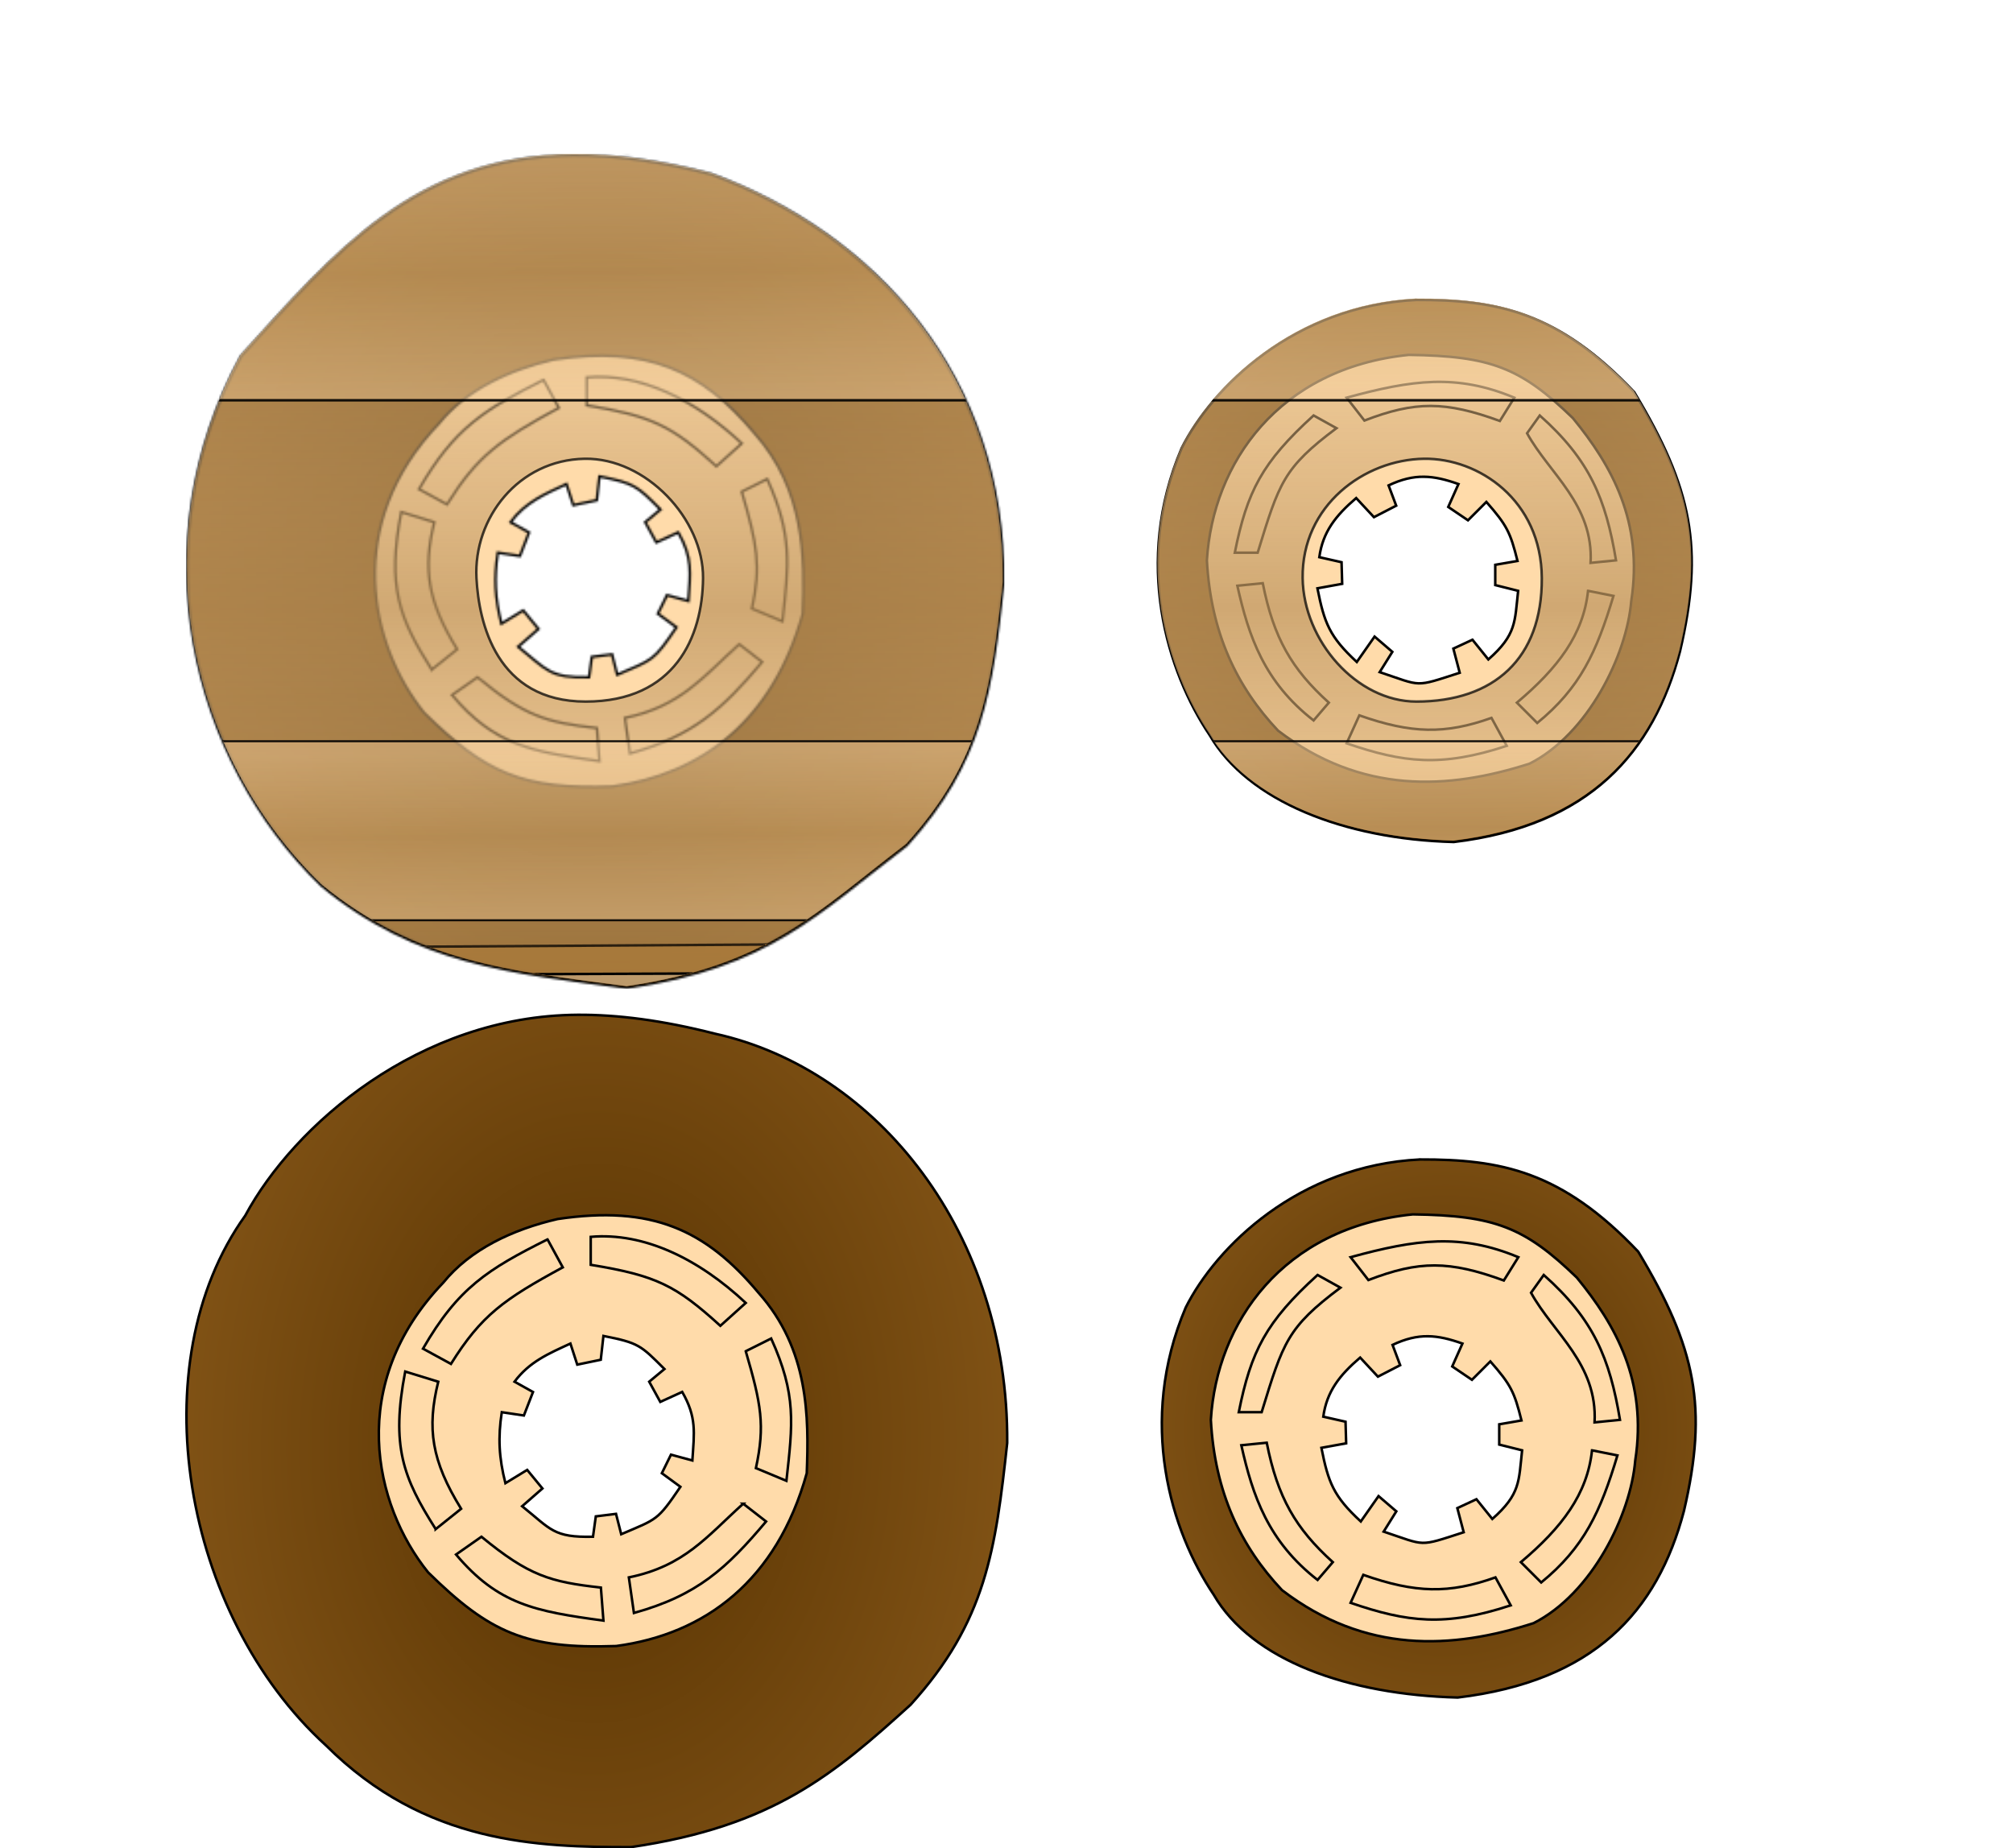 <?xml version="1.0" encoding="UTF-8" standalone="no"?>
<!-- Created with Inkscape (http://www.inkscape.org/) -->

<svg
   xmlns:dc="http://purl.org/dc/elements/1.1/"
   xmlns:cc="http://creativecommons.org/ns#"
   xmlns:rdf="http://www.w3.org/1999/02/22-rdf-syntax-ns#"
   xmlns:svg="http://www.w3.org/2000/svg"
   xmlns="http://www.w3.org/2000/svg"
   xmlns:xlink="http://www.w3.org/1999/xlink"
   xmlns:sodipodi="http://sodipodi.sourceforge.net/DTD/sodipodi-0.dtd"
   xmlns:inkscape="http://www.inkscape.org/namespaces/inkscape"
   width="1020.969"
   height="937.444"
   id="svg4032"
   version="1.1"
   inkscape:version="0.48.5 r10040"
   sodipodi:docname="allRolls.svg">
  <defs
     id="defs4034">
    <pattern
       patternTransform="translate(-73.342,197.092)"
       id="pattern4030"
       xlink:href="#pattern3921"
       inkscape:collect="always" />
    <pattern
       patternTransform="translate(19.239,279.088)"
       id="pattern4028"
       xlink:href="#pattern3888"
       inkscape:collect="always" />
    <pattern
       patternUnits="userSpaceOnUse"
       width="1020.969"
       height="641.969"
       patternTransform="translate(19.312,39.812)"
       id="pattern3921">
      <g
         id="g3914"
         transform="translate(-19.312,-39.812)">
        <path
           inkscape:connector-curvature="0"
           style="opacity:0.736;fill:url(#linearGradient3814);fill-opacity:1;stroke:#000000;stroke-width:1.276;stroke-opacity:1;display:inline"
           d="m 100.667,40.469 -33.702,1.835 -21.896,1.795 -10.928,12.763 -5.464,14.597 -1.835,382.884 -5.624,5.025 -1.276,159.216 7.737,8.376 -1.276,25.765 19.304,20.66 140.551,-2.592 10.29,7.737 670.407,1.276 12.244,-8.495 130.38,0.917 23.691,-21.896 -0.917,-25.526 7.299,-6.381 -3.629,-162.247 -6.381,-5.464 -2.752,-384.719 -20.979,-23.691 -48.299,0.877 -1.835,5.504 -2.712,1.795 -1.835,-5.464 -47.422,0 -0.877,5.464 -3.669,1.835 -0.917,-10.928 -736.574,1.795 -1.835,5.504 0,1.795 -3.63,-4.547 -48.339,0.917 0,3.629 -4.547,1.835 z M 315.827,272.486 c 31.054,-0.544 60.307,30.605 60.054,60.527 -0.252,29.866 -14.306,62.616 -59.52,62.616 -45.214,0 -54.199,-39.934 -55.379,-62.616 -1.585,-30.443 21.274,-59.939 54.845,-60.527 z m 425.733,0 c 27.633,-0.383 59.51,20.943 59.731,60.527 0.228,40.781 -24.327,62.616 -63.599,62.616 -30.247,0 -57.265,-30.767 -57.686,-62.616 -0.488,-36.849 31.283,-60.107 61.554,-60.527 z m -74.623,328.908 c 5.893,-0.019 12.195,0.856 17.429,2.433 l 1.556,32.146 c -12.627,7.026 -36.067,5.992 -36.853,-3.869 l 0,-25.765 c 3.335,-3.406 10.291,-4.922 17.868,-4.946 z m -276.435,2.991 c 4.018,-0.004 8.903,0.158 14.917,0.638 4.675,21.778 1.739,22.316 0.319,33.462 -12.436,3.243 -32.95,2.766 -36.414,-1.236 0.768,-10.223 -0.339,-18.524 2.592,-30.91 2.418,-0.242 6.532,-1.937 18.586,-1.954 z m -103.698,8.376 c 19.71,4.026 22.125,7.295 25.406,22.853 0.878,18.877 -8.772,28.663 -25.406,28.716 -15.069,-6.422 -15.323,-6.405 -20.341,-21.457 0.315,-20.002 4.048,-21.98 20.341,-30.112 z m 477.01,1.316 c 24.991,0.383 28.758,9.234 30.95,30.91 -3.317,11.982 -7.895,15.139 -15.475,18.067 -21.663,0.55 -27.672,-4.352 -32.226,-18.067 -1.142,-20.365 1.019,-26.565 16.751,-30.91 z"
           id="path4012-5"
           sodipodi:nodetypes="cccccccccccccccccccccccccccccccccccccccsssssssssssccccscccccccccccccccc"
           inkscape:export-filename="C:\S4L\VM\default\s4l\layout\inkscape\export\homeCassette.png"
           inkscape:export-xdpi="78.753075"
           inkscape:export-ydpi="78.753075" />
        <path
           style="opacity:0.899;fill:url(#linearGradient3811);fill-opacity:1;stroke:#000000;stroke-width:1.276px;stroke-linecap:butt;stroke-linejoin:miter;stroke-opacity:1;display:inline"
           d="m 1017.599,104.862 -975.954,0 -1.289,137.949 977.243,0 z"
           id="path4030"
           inkscape:connector-curvature="0"
           sodipodi:nodetypes="ccccc"
           inkscape:export-filename="C:\S4L\VM\default\s4l\layout\inkscape\export\homeCassette.png"
           inkscape:export-xdpi="78.753075"
           inkscape:export-ydpi="78.753075" />
        <path
           style="opacity:0.741;fill:#aa7939;stroke:#000000;stroke-width:1.276px;stroke-linecap:butt;stroke-linejoin:miter;stroke-opacity:1;display:inline"
           d="m 839.703,516.134 -614.968,3.869 -7.737,2.592 -30.95,145.656 10.29,9.014 670.407,2.592 10.33,-12.882 -29.674,-141.827 -7.698,-9.014 z m -172.976,85.311 c 5.894,-0.019 12.195,0.856 17.429,2.433 l 1.555,32.146 c -12.627,7.026 -36.067,5.992 -36.853,-3.869 l 0,-25.765 c 3.335,-3.406 10.291,-4.922 17.868,-4.946 z M 390.292,604.437 c 4.018,-0.004 8.903,0.158 14.917,0.638 4.675,21.778 1.739,22.316 0.319,33.463 -12.437,3.243 -32.95,2.766 -36.414,-1.236 0.769,-10.223 -0.339,-18.524 2.593,-30.91 2.418,-0.242 6.532,-1.937 18.586,-1.954 z m -103.698,8.376 c 19.71,4.026 22.125,7.295 25.406,22.853 0.878,18.877 -8.772,28.663 -25.406,28.716 -15.069,-6.422 -15.323,-6.405 -20.341,-21.457 0.315,-20.002 4.048,-21.98 20.341,-30.112 z m 477.01,1.316 c 24.991,0.383 28.758,9.234 30.95,30.91 -3.317,11.982 -7.895,15.139 -15.475,18.067 -21.663,0.55 -27.673,-4.352 -32.226,-18.067 -1.142,-20.365 1.019,-26.565 16.751,-30.91 z"
           id="path4014"
           inkscape:connector-curvature="0"
           inkscape:export-filename="C:\S4L\VM\default\s4l\layout\inkscape\export\homeCassette.png"
           inkscape:export-xdpi="78.753075"
           inkscape:export-ydpi="78.753075" />
        <path
           style="fill:#ffffff;fill-opacity:0.251;stroke:#000000;stroke-width:1.276px;stroke-linecap:butt;stroke-linejoin:miter;stroke-opacity:1;display:inline"
           d="m 837.11,531.609 -612.376,2.553 -32.266,128.944 11.606,14.159 657.524,3.869 10.33,-12.882 -34.819,-136.642 z m -170.384,69.837 c 5.894,-0.019 12.195,0.856 17.429,2.433 l 1.555,32.146 c -12.627,7.026 -36.067,5.992 -36.853,-3.869 l 0,-25.765 c 3.335,-3.406 10.291,-4.922 17.868,-4.946 z M 390.292,604.437 c 4.018,-0.004 8.903,0.158 14.917,0.638 4.675,21.778 1.739,22.316 0.319,33.463 -12.437,3.243 -32.95,2.766 -36.414,-1.236 0.769,-10.223 -0.339,-18.524 2.593,-30.91 2.418,-0.242 6.532,-1.937 18.586,-1.954 z m -103.698,8.376 c 19.71,4.026 22.125,7.295 25.406,22.853 0.878,18.877 -8.772,28.663 -25.406,28.716 -15.069,-6.422 -15.323,-6.405 -20.341,-21.457 0.315,-20.002 4.048,-21.98 20.341,-30.112 z m 477.01,1.316 c 24.991,0.383 28.758,9.234 30.95,30.91 -3.317,11.982 -7.895,15.139 -15.475,18.067 -21.663,0.55 -27.673,-4.352 -32.226,-18.067 -1.142,-20.365 1.019,-26.565 16.751,-30.91 z"
           id="path4038"
           inkscape:connector-curvature="0"
           inkscape:export-filename="C:\S4L\VM\default\s4l\layout\inkscape\export\homeCassette.png"
           inkscape:export-xdpi="78.753075"
           inkscape:export-ydpi="78.753075" />
        <path
           style="opacity:0.899;fill:url(#linearGradient3806);fill-opacity:1;stroke:#000000;stroke-width:1.035px;stroke-linecap:butt;stroke-linejoin:miter;stroke-opacity:1;display:inline"
           d="m 1018.587,415.749 -976.194,0 -1.29,90.785 977.484,0 z"
           id="path4030-1"
           inkscape:connector-curvature="0"
           sodipodi:nodetypes="ccccc"
           inkscape:export-filename="C:\S4L\VM\default\s4l\layout\inkscape\export\homeCassette.png"
           inkscape:export-xdpi="78.753075"
           inkscape:export-ydpi="78.753075" />
      </g>
    </pattern>
    <linearGradient
       inkscape:collect="always"
       xlink:href="#linearGradient4482-2"
       id="linearGradient3814"
       gradientUnits="userSpaceOnUse"
       gradientTransform="matrix(1.276,0,0,1.276,-146.373,-493.119)"
       x1="521.741"
       y1="445.692"
       x2="522.138"
       y2="872.835" />
    <linearGradient
       id="linearGradient4482-2">
      <stop
         style="stop-color:#ffdbaa;stop-opacity:0.293;"
         offset="0"
         id="stop4484-7" />
      <stop
         id="stop4610-9"
         offset="0.5"
         style="stop-color:#bf965f;stop-opacity:1;" />
      <stop
         style="stop-color:#ffdbaa;stop-opacity:0.257;"
         offset="1"
         id="stop4486-5" />
    </linearGradient>
    <linearGradient
       inkscape:collect="always"
       xlink:href="#linearGradient4514-4"
       id="linearGradient3811"
       gradientUnits="userSpaceOnUse"
       gradientTransform="matrix(1.276,0,0,1.276,-146.584,-99.632)"
       x1="540"
       y1="164.094"
       x2="541.429"
       y2="265.523" />
    <linearGradient
       id="linearGradient4514-4">
      <stop
         style="stop-color:#ffdbaa;stop-opacity:0.393;"
         offset="0"
         id="stop4516-1" />
      <stop
         id="stop4522-13"
         offset="0.5"
         style="stop-color:#d4a76a;stop-opacity:0.393;" />
      <stop
         style="stop-color:#ffdbaa;stop-opacity:0.393;"
         offset="1"
         id="stop4518-8" />
    </linearGradient>
    <linearGradient
       inkscape:collect="always"
       xlink:href="#linearGradient4514-8-3"
       id="linearGradient3806"
       gradientUnits="userSpaceOnUse"
       gradientTransform="matrix(1.277,0,0,0.84,-145.882,281.17)"
       x1="540"
       y1="164.094"
       x2="541.429"
       y2="265.523" />
    <linearGradient
       id="linearGradient4514-8-3">
      <stop
         style="stop-color:#ffdbaa;stop-opacity:0.393;"
         offset="0"
         id="stop4516-8-1" />
      <stop
         id="stop4522-1-2"
         offset="0.5"
         style="stop-color:#d4a76a;stop-opacity:0.393;" />
      <stop
         style="stop-color:#ffdbaa;stop-opacity:0.393;"
         offset="1"
         id="stop4518-2-3" />
    </linearGradient>
    <pattern
       patternUnits="userSpaceOnUse"
       width="415.082"
       height="423.411"
       patternTransform="translate(111.893,121.808)"
       id="pattern3888">
      <g
         clip-path="none"
         id="g3482"
         transform="translate(-111.893,-121.808)">
        <path
           style="fill:url(#radialGradient6842);fill-opacity:1;stroke:#000000;stroke-width:1.276px;stroke-linecap:butt;stroke-linejoin:miter;stroke-opacity:1"
           d="m 308.328,122.447 c -79.988,0.538 -120.124,48.658 -168.469,101.863 -51.705,95.182 -25.608,204.623 40.961,268.697 48.197,39.435 95.366,43.717 154.709,51.57 72.208,-10.546 96.747,-37.933 141.787,-72.19 38.356,-42.232 43.129,-78.835 49.017,-132.773 0.755,-106.009 -65.664,-177.306 -148.288,-207.595 -26.367,-6.749 -49.328,-9.709 -69.717,-9.572 z m 15.236,133.411 c 40.23,0 72.868,33.767 72.868,75.42 0,41.654 -32.638,75.42 -72.868,75.42 -40.23,0 -72.828,-33.767 -72.828,-75.42 0,-41.654 32.598,-75.42 72.828,-75.42 z"
           id="path4036-0"
           inkscape:connector-curvature="0"
           inkscape:export-filename="C:\S4L\VM\default\s4l\layout\inkscape\export\homeCassetteLeft.png"
           inkscape:export-xdpi="78.753075"
           inkscape:export-ydpi="78.753075" />
        <g
           id="g4669"
           inkscape:export-filename="C:\S4L\VM\default\s4l\layout\inkscape\export\homeCassetteLeft.png"
           inkscape:export-xdpi="78.753075"
           inkscape:export-ydpi="78.753075"
           transform="matrix(1.276,0,0,1.276,-146.347,-495.495)">
          <path
             inkscape:connector-curvature="0"
             d="m 366.688,303.656 c 14.03,2.772 14.772,3.678 24.25,13.156 l -6.062,5.031 4.406,8.031 L 398,325.906 c 5.802,10.149 4.779,16.028 4.031,27.25 l -8.5,-2.312 -3.625,7.375 7.375,5.406 c -9.213,13.57 -9.217,12.709 -23.531,18.844 l -2.062,-8.094 -8.031,1 -1.125,8.094 c -15.737,0.362 -16.658,-2.906 -28.156,-12.125 l 8.062,-7.062 -6.062,-7.375 -8.656,5.281 c -2.571,-10.138 -2.986,-18.152 -1.438,-28.219 l 8.781,1.312 3.625,-9.344 -7.344,-4.094 c 5.975,-7.966 13.479,-11.123 22.219,-15.156 l 2.719,8.375 9.344,-1.938 z M 348.5,257.188 c -17.917,4.132 -34.807,12.09 -45.469,25.281 C 264.487,322.656 275.338,370.728 297,397.625 c 24.495,24.068 38.994,30.508 74.75,29.281 35.379,-4.715 63.839,-26.009 75.75,-68.688 C 448.347,335.851 448.403,309.007 428.312,286.5 407.294,261.393 385.847,251.645 348.5,257.188 z"
             style="fill:#ffdbaa;stroke:#000000;stroke-width:1px;stroke-linecap:butt;stroke-linejoin:miter;stroke-opacity:1"
             transform="translate(0,308.268)"
             id="path4060"
             sodipodi:nodetypes="cccccccccccccccccccccccccccccccc" />
          <g
             inkscape:export-ydpi="78.753075"
             inkscape:export-xdpi="78.753075"
             inkscape:export-filename="C:\S4L\VM\default\s4l\layout\inkscape\export\homeCassette.png"
             style="fill:#ffdbaa"
             id="g4097">
            <path
               style="fill:#ffdbaa;stroke:#000000;stroke-width:1px;stroke-linecap:butt;stroke-linejoin:miter;stroke-opacity:1"
               d="m 361.635,275.384 c 26.103,4.291 33.838,8.172 51.518,24.244 l 10.102,-9.091 C 404.477,272.972 382.822,262.441 361.635,264.272 z"
               id="path4066"
               inkscape:connector-curvature="0"
               transform="translate(0,308.268)"
               sodipodi:nodetypes="ccccc" />
            <path
               style="fill:#ffdbaa;stroke:#000000;stroke-width:1px;stroke-linecap:butt;stroke-linejoin:miter;stroke-opacity:1"
               d="m 423.254,309.729 10.102,-5.051 c 10.101,22.304 8.587,33.831 6.061,56.569 l -12.122,-5.051 c 3.675,-17.024 2.12,-25.409 -4.041,-46.467 z"
               id="path4068"
               inkscape:connector-curvature="0"
               transform="translate(0,308.268)"
               sodipodi:nodetypes="ccccc" />
            <path
               style="fill:#ffdbaa;stroke:#000000;stroke-width:1px;stroke-linecap:butt;stroke-linejoin:miter;stroke-opacity:1"
               d="m 422.244,370.338 9.091,7.071 c -15.719,18.651 -27.299,29.343 -52.528,36.365 l -2.02,-14.142 c 22.149,-4.498 31.04,-16.315 45.457,-29.294 z"
               id="path4070"
               inkscape:connector-curvature="0"
               transform="translate(0,308.268)"
               sodipodi:nodetypes="ccccc" />
            <path
               style="fill:#ffdbaa;stroke:#000000;stroke-width:1px;stroke-linecap:butt;stroke-linejoin:miter;stroke-opacity:1"
               d="m 318.198,383.47 c 18.862,15.522 27.328,17.964 47.477,20.203 l 1.01,13.132 c -27.23,-3.707 -41.773,-6.391 -58.589,-26.264 z"
               id="path4072"
               inkscape:connector-curvature="0"
               transform="translate(0,308.268)"
               sodipodi:nodetypes="ccccc" />
            <path
               style="fill:#ffdbaa;stroke:#000000;stroke-width:1px;stroke-linecap:butt;stroke-linejoin:miter;stroke-opacity:1"
               d="m 300.015,380.44 10.102,-8.081 c -11.779,-19.086 -13.657,-31.94 -9.091,-50.508 l -13.132,-4.041 c -5.703,29.754 -0.832,42.228 12.122,62.629 z"
               id="path4074"
               inkscape:connector-curvature="0"
               transform="translate(0,308.268)"
               sodipodi:nodetypes="ccccc" />
            <path
               style="fill:#ffdbaa;stroke:#000000;stroke-width:1px;stroke-linecap:butt;stroke-linejoin:miter;stroke-opacity:1"
               d="m 344.462,265.282 6.061,11.112 c -23.34,12.689 -32.305,18.959 -44.447,38.386 l -11.112,-6.061 c 13.94,-24.15 25.764,-31.57 49.497,-43.437 z"
               id="path4076"
               inkscape:connector-curvature="0"
               transform="translate(0,308.268)"
               sodipodi:nodetypes="ccccc" />
          </g>
        </g>
      </g>
    </pattern>
    <radialGradient
       inkscape:collect="always"
       xlink:href="#linearGradient4490-8-1-9"
       id="radialGradient6842"
       gradientUnits="userSpaceOnUse"
       gradientTransform="matrix(-0.027,1.745,-1.301,-0.02,895.968,-418.734)"
       cx="439.663"
       cy="435.332"
       fx="439.663"
       fy="435.332"
       r="162.618" />
    <linearGradient
       id="linearGradient4490-8-1-9">
      <stop
         style="stop-color:#553100;stop-opacity:1;"
         offset="0"
         id="stop4492-2-5-3" />
      <stop
         style="stop-color:#805215;stop-opacity:1;"
         offset="1"
         id="stop4494-4-2-1" />
    </linearGradient>
    <linearGradient
       id="linearGradient4498-0-5-4">
      <stop
         style="stop-color:#553100;stop-opacity:1;"
         offset="0"
         id="stop4500-9-1-2" />
      <stop
         style="stop-color:#805215;stop-opacity:1;"
         offset="1"
         id="stop4502-4-7-7" />
    </linearGradient>
    <radialGradient
       inkscape:collect="always"
       xlink:href="#linearGradient4456"
       id="radialGradient6257"
       gradientUnits="userSpaceOnUse"
       gradientTransform="matrix(0.009,1.572,-1.59,0.009,504.244,359.987)"
       cx="-5.161"
       cy="-17.773"
       fx="-5.161"
       fy="-17.773"
       r="399.984" />
    <linearGradient
       id="linearGradient4456">
      <stop
         style="stop-color:#d4aa71;stop-opacity:1;"
         offset="0"
         id="stop4458" />
      <stop
         id="stop4460"
         offset="0.56"
         style="stop-color:#c99d63;stop-opacity:1;" />
      <stop
         id="stop4462"
         offset="1"
         style="stop-color:#bf9155;stop-opacity:1;" />
    </linearGradient>
    <radialGradient
       r="399.984"
       fy="-17.773"
       fx="-5.161"
       cy="-17.773"
       cx="-5.161"
       gradientTransform="matrix(0.009,1.572,-1.59,0.009,411.59,208.999)"
       gradientUnits="userSpaceOnUse"
       id="radialGradient4026"
       xlink:href="#linearGradient4456"
       inkscape:collect="always" />
    <radialGradient
       inkscape:collect="always"
       xlink:href="#linearGradient4498-0-5-4"
       id="radialGradient4203"
       gradientUnits="userSpaceOnUse"
       gradientTransform="matrix(-0.01,1.573,-1.489,-0.009,1175.132,-609.19)"
       cx="701.046"
       cy="344.08"
       fx="701.046"
       fy="344.08"
       r="106.579" />
    <radialGradient
       inkscape:collect="always"
       xlink:href="#linearGradient4498-0-5-4-7"
       id="radialGradient4203-7"
       gradientUnits="userSpaceOnUse"
       gradientTransform="matrix(-0.01,1.573,-1.489,-0.009,1175.132,-609.19)"
       cx="701.046"
       cy="344.08"
       fx="701.046"
       fy="344.08"
       r="106.579" />
    <linearGradient
       id="linearGradient4498-0-5-4-7">
      <stop
         style="stop-color:#553100;stop-opacity:1;"
         offset="0"
         id="stop4500-9-1-2-7" />
      <stop
         style="stop-color:#805215;stop-opacity:1;"
         offset="1"
         id="stop4502-4-7-7-3" />
    </linearGradient>
    <pattern
       patternTransform="translate(106.776,95.638)"
       id="pattern4028-3"
       xlink:href="#pattern3888-5"
       inkscape:collect="always" />
    <pattern
       patternUnits="userSpaceOnUse"
       width="415.082"
       height="423.411"
       patternTransform="translate(111.893,121.808)"
       id="pattern3888-5">
      <g
         clip-path="none"
         id="g3482-9"
         transform="translate(-111.893,-121.808)">
        <path
           style="fill:url(#radialGradient6842-0);fill-opacity:1;stroke:#000000;stroke-width:1.276px;stroke-linecap:butt;stroke-linejoin:miter;stroke-opacity:1"
           d="m 308.328,122.447 c -79.988,0.538 -120.124,48.658 -168.469,101.863 -51.705,95.182 -25.608,204.623 40.961,268.697 48.197,39.435 95.366,43.717 154.709,51.57 72.208,-10.546 96.747,-37.933 141.787,-72.19 38.356,-42.232 43.129,-78.835 49.017,-132.773 0.755,-106.009 -65.664,-177.306 -148.288,-207.595 -26.367,-6.749 -49.328,-9.709 -69.717,-9.572 z m 15.236,133.411 c 40.23,0 72.868,33.767 72.868,75.42 0,41.654 -32.638,75.42 -72.868,75.42 -40.23,0 -72.828,-33.767 -72.828,-75.42 0,-41.654 32.598,-75.42 72.828,-75.42 z"
           id="path4036-0-9"
           inkscape:connector-curvature="0"
           inkscape:export-filename="C:\S4L\VM\default\s4l\layout\inkscape\export\homeCassetteLeft.png"
           inkscape:export-xdpi="78.753075"
           inkscape:export-ydpi="78.753075" />
        <g
           id="g4669-8"
           inkscape:export-filename="C:\S4L\VM\default\s4l\layout\inkscape\export\homeCassetteLeft.png"
           inkscape:export-xdpi="78.753075"
           inkscape:export-ydpi="78.753075"
           transform="matrix(1.276,0,0,1.276,-146.347,-495.495)">
          <path
             inkscape:connector-curvature="0"
             d="m 366.688,303.656 c 14.03,2.772 14.772,3.678 24.25,13.156 l -6.062,5.031 4.406,8.031 L 398,325.906 c 5.802,10.149 4.779,16.028 4.031,27.25 l -8.5,-2.312 -3.625,7.375 7.375,5.406 c -9.213,13.57 -9.217,12.709 -23.531,18.844 l -2.062,-8.094 -8.031,1 -1.125,8.094 c -15.737,0.362 -16.658,-2.906 -28.156,-12.125 l 8.062,-7.062 -6.062,-7.375 -8.656,5.281 c -2.571,-10.138 -2.986,-18.152 -1.438,-28.219 l 8.781,1.312 3.625,-9.344 -7.344,-4.094 c 5.975,-7.966 13.479,-11.123 22.219,-15.156 l 2.719,8.375 9.344,-1.938 z M 348.5,257.188 c -17.917,4.132 -34.807,12.09 -45.469,25.281 C 264.487,322.656 275.338,370.728 297,397.625 c 24.495,24.068 38.994,30.508 74.75,29.281 35.379,-4.715 63.839,-26.009 75.75,-68.688 C 448.347,335.851 448.403,309.007 428.312,286.5 407.294,261.393 385.847,251.645 348.5,257.188 z"
             style="fill:#ffdbaa;stroke:#000000;stroke-width:1px;stroke-linecap:butt;stroke-linejoin:miter;stroke-opacity:1"
             transform="translate(0,308.268)"
             id="path4060-1"
             sodipodi:nodetypes="cccccccccccccccccccccccccccccccc" />
          <g
             inkscape:export-ydpi="78.753075"
             inkscape:export-xdpi="78.753075"
             inkscape:export-filename="C:\S4L\VM\default\s4l\layout\inkscape\export\homeCassette.png"
             style="fill:#ffdbaa"
             id="g4097-8">
            <path
               style="fill:#ffdbaa;stroke:#000000;stroke-width:1px;stroke-linecap:butt;stroke-linejoin:miter;stroke-opacity:1"
               d="m 361.635,275.384 c 26.103,4.291 33.838,8.172 51.518,24.244 l 10.102,-9.091 C 404.477,272.972 382.822,262.441 361.635,264.272 z"
               id="path4066-2"
               inkscape:connector-curvature="0"
               transform="translate(0,308.268)"
               sodipodi:nodetypes="ccccc" />
            <path
               style="fill:#ffdbaa;stroke:#000000;stroke-width:1px;stroke-linecap:butt;stroke-linejoin:miter;stroke-opacity:1"
               d="m 423.254,309.729 10.102,-5.051 c 10.101,22.304 8.587,33.831 6.061,56.569 l -12.122,-5.051 c 3.675,-17.024 2.12,-25.409 -4.041,-46.467 z"
               id="path4068-6"
               inkscape:connector-curvature="0"
               transform="translate(0,308.268)"
               sodipodi:nodetypes="ccccc" />
            <path
               style="fill:#ffdbaa;stroke:#000000;stroke-width:1px;stroke-linecap:butt;stroke-linejoin:miter;stroke-opacity:1"
               d="m 422.244,370.338 9.091,7.071 c -15.719,18.651 -27.299,29.343 -52.528,36.365 l -2.02,-14.142 c 22.149,-4.498 31.04,-16.315 45.457,-29.294 z"
               id="path4070-6"
               inkscape:connector-curvature="0"
               transform="translate(0,308.268)"
               sodipodi:nodetypes="ccccc" />
            <path
               style="fill:#ffdbaa;stroke:#000000;stroke-width:1px;stroke-linecap:butt;stroke-linejoin:miter;stroke-opacity:1"
               d="m 318.198,383.47 c 18.862,15.522 27.328,17.964 47.477,20.203 l 1.01,13.132 c -27.23,-3.707 -41.773,-6.391 -58.589,-26.264 z"
               id="path4072-0"
               inkscape:connector-curvature="0"
               transform="translate(0,308.268)"
               sodipodi:nodetypes="ccccc" />
            <path
               style="fill:#ffdbaa;stroke:#000000;stroke-width:1px;stroke-linecap:butt;stroke-linejoin:miter;stroke-opacity:1"
               d="m 300.015,380.44 10.102,-8.081 c -11.779,-19.086 -13.657,-31.94 -9.091,-50.508 l -13.132,-4.041 c -5.703,29.754 -0.832,42.228 12.122,62.629 z"
               id="path4074-3"
               inkscape:connector-curvature="0"
               transform="translate(0,308.268)"
               sodipodi:nodetypes="ccccc" />
            <path
               style="fill:#ffdbaa;stroke:#000000;stroke-width:1px;stroke-linecap:butt;stroke-linejoin:miter;stroke-opacity:1"
               d="m 344.462,265.282 6.061,11.112 c -23.34,12.689 -32.305,18.959 -44.447,38.386 l -11.112,-6.061 c 13.94,-24.15 25.764,-31.57 49.497,-43.437 z"
               id="path4076-8"
               inkscape:connector-curvature="0"
               transform="translate(0,308.268)"
               sodipodi:nodetypes="ccccc" />
          </g>
        </g>
      </g>
    </pattern>
    <radialGradient
       inkscape:collect="always"
       xlink:href="#linearGradient4490-8-1-9-1"
       id="radialGradient6842-0"
       gradientUnits="userSpaceOnUse"
       gradientTransform="matrix(-0.027,1.745,-1.301,-0.02,895.968,-418.734)"
       cx="439.663"
       cy="435.332"
       fx="439.663"
       fy="435.332"
       r="162.618" />
    <linearGradient
       id="linearGradient4490-8-1-9-1">
      <stop
         style="stop-color:#553100;stop-opacity:1;"
         offset="0"
         id="stop4492-2-5-3-2" />
      <stop
         style="stop-color:#805215;stop-opacity:1;"
         offset="1"
         id="stop4494-4-2-1-5" />
    </linearGradient>
    <pattern
       patternUnits="userSpaceOnUse"
       width="415.082"
       height="423.411"
       patternTransform="translate(111.893,121.808)"
       id="pattern3888-0">
      <g
         clip-path="none"
         id="g3482-6"
         transform="translate(-111.893,-121.808)">
        <path
           style="fill:url(#radialGradient6842-8);fill-opacity:1;stroke:#000000;stroke-width:1.276px;stroke-linecap:butt;stroke-linejoin:miter;stroke-opacity:1"
           d="m 308.328,122.447 c -79.988,0.538 -120.124,48.658 -168.469,101.863 -51.705,95.182 -25.608,204.623 40.961,268.697 48.197,39.435 95.366,43.717 154.709,51.57 72.208,-10.546 96.747,-37.933 141.787,-72.19 38.356,-42.232 43.129,-78.835 49.017,-132.773 0.755,-106.009 -65.664,-177.306 -148.288,-207.595 -26.367,-6.749 -49.328,-9.709 -69.717,-9.572 z m 15.236,133.411 c 40.23,0 72.868,33.767 72.868,75.42 0,41.654 -32.638,75.42 -72.868,75.42 -40.23,0 -72.828,-33.767 -72.828,-75.42 0,-41.654 32.598,-75.42 72.828,-75.42 z"
           id="path4036-0-1"
           inkscape:connector-curvature="0"
           inkscape:export-filename="C:\S4L\VM\default\s4l\layout\inkscape\export\homeCassetteLeft.png"
           inkscape:export-xdpi="78.753075"
           inkscape:export-ydpi="78.753075" />
        <g
           id="g4669-89"
           inkscape:export-filename="C:\S4L\VM\default\s4l\layout\inkscape\export\homeCassetteLeft.png"
           inkscape:export-xdpi="78.753075"
           inkscape:export-ydpi="78.753075"
           transform="matrix(1.276,0,0,1.276,-146.347,-495.495)">
          <path
             inkscape:connector-curvature="0"
             d="m 366.688,303.656 c 14.03,2.772 14.772,3.678 24.25,13.156 l -6.062,5.031 4.406,8.031 L 398,325.906 c 5.802,10.149 4.779,16.028 4.031,27.25 l -8.5,-2.312 -3.625,7.375 7.375,5.406 c -9.213,13.57 -9.217,12.709 -23.531,18.844 l -2.062,-8.094 -8.031,1 -1.125,8.094 c -15.737,0.362 -16.658,-2.906 -28.156,-12.125 l 8.062,-7.062 -6.062,-7.375 -8.656,5.281 c -2.571,-10.138 -2.986,-18.152 -1.438,-28.219 l 8.781,1.312 3.625,-9.344 -7.344,-4.094 c 5.975,-7.966 13.479,-11.123 22.219,-15.156 l 2.719,8.375 9.344,-1.938 z M 348.5,257.188 c -17.917,4.132 -34.807,12.09 -45.469,25.281 C 264.487,322.656 275.338,370.728 297,397.625 c 24.495,24.068 38.994,30.508 74.75,29.281 35.379,-4.715 63.839,-26.009 75.75,-68.688 C 448.347,335.851 448.403,309.007 428.312,286.5 407.294,261.393 385.847,251.645 348.5,257.188 z"
             style="fill:#ffdbaa;stroke:#000000;stroke-width:1px;stroke-linecap:butt;stroke-linejoin:miter;stroke-opacity:1"
             transform="translate(0,308.268)"
             id="path4060-8"
             sodipodi:nodetypes="cccccccccccccccccccccccccccccccc" />
          <g
             inkscape:export-ydpi="78.753075"
             inkscape:export-xdpi="78.753075"
             inkscape:export-filename="C:\S4L\VM\default\s4l\layout\inkscape\export\homeCassette.png"
             style="fill:#ffdbaa"
             id="g4097-4">
            <path
               style="fill:#ffdbaa;stroke:#000000;stroke-width:1px;stroke-linecap:butt;stroke-linejoin:miter;stroke-opacity:1"
               d="m 361.635,275.384 c 26.103,4.291 33.838,8.172 51.518,24.244 l 10.102,-9.091 C 404.477,272.972 382.822,262.441 361.635,264.272 z"
               id="path4066-1"
               inkscape:connector-curvature="0"
               transform="translate(0,308.268)"
               sodipodi:nodetypes="ccccc" />
            <path
               style="fill:#ffdbaa;stroke:#000000;stroke-width:1px;stroke-linecap:butt;stroke-linejoin:miter;stroke-opacity:1"
               d="m 423.254,309.729 10.102,-5.051 c 10.101,22.304 8.587,33.831 6.061,56.569 l -12.122,-5.051 c 3.675,-17.024 2.12,-25.409 -4.041,-46.467 z"
               id="path4068-4"
               inkscape:connector-curvature="0"
               transform="translate(0,308.268)"
               sodipodi:nodetypes="ccccc" />
            <path
               style="fill:#ffdbaa;stroke:#000000;stroke-width:1px;stroke-linecap:butt;stroke-linejoin:miter;stroke-opacity:1"
               d="m 422.244,370.338 9.091,7.071 c -15.719,18.651 -27.299,29.343 -52.528,36.365 l -2.02,-14.142 c 22.149,-4.498 31.04,-16.315 45.457,-29.294 z"
               id="path4070-3"
               inkscape:connector-curvature="0"
               transform="translate(0,308.268)"
               sodipodi:nodetypes="ccccc" />
            <path
               style="fill:#ffdbaa;stroke:#000000;stroke-width:1px;stroke-linecap:butt;stroke-linejoin:miter;stroke-opacity:1"
               d="m 318.198,383.47 c 18.862,15.522 27.328,17.964 47.477,20.203 l 1.01,13.132 c -27.23,-3.707 -41.773,-6.391 -58.589,-26.264 z"
               id="path4072-9"
               inkscape:connector-curvature="0"
               transform="translate(0,308.268)"
               sodipodi:nodetypes="ccccc" />
            <path
               style="fill:#ffdbaa;stroke:#000000;stroke-width:1px;stroke-linecap:butt;stroke-linejoin:miter;stroke-opacity:1"
               d="m 300.015,380.44 10.102,-8.081 c -11.779,-19.086 -13.657,-31.94 -9.091,-50.508 l -13.132,-4.041 c -5.703,29.754 -0.832,42.228 12.122,62.629 z"
               id="path4074-8"
               inkscape:connector-curvature="0"
               transform="translate(0,308.268)"
               sodipodi:nodetypes="ccccc" />
            <path
               style="fill:#ffdbaa;stroke:#000000;stroke-width:1px;stroke-linecap:butt;stroke-linejoin:miter;stroke-opacity:1"
               d="m 344.462,265.282 6.061,11.112 c -23.34,12.689 -32.305,18.959 -44.447,38.386 l -11.112,-6.061 c 13.94,-24.15 25.764,-31.57 49.497,-43.437 z"
               id="path4076-80"
               inkscape:connector-curvature="0"
               transform="translate(0,308.268)"
               sodipodi:nodetypes="ccccc" />
          </g>
        </g>
      </g>
    </pattern>
    <radialGradient
       inkscape:collect="always"
       xlink:href="#linearGradient4490-8-1-9-7"
       id="radialGradient6842-8"
       gradientUnits="userSpaceOnUse"
       gradientTransform="matrix(-0.027,1.745,-1.301,-0.02,895.968,-418.734)"
       cx="439.663"
       cy="435.332"
       fx="439.663"
       fy="435.332"
       r="162.618" />
    <linearGradient
       id="linearGradient4490-8-1-9-7">
      <stop
         style="stop-color:#553100;stop-opacity:1;"
         offset="0"
         id="stop4492-2-5-3-7" />
      <stop
         style="stop-color:#805215;stop-opacity:1;"
         offset="1"
         id="stop4494-4-2-1-8" />
    </linearGradient>
    <pattern
       patternUnits="userSpaceOnUse"
       width="415.082"
       height="423.411"
       patternTransform="translate(111.893,121.808)"
       id="pattern3888-5-3">
      <g
         clip-path="none"
         id="g3482-9-7"
         transform="translate(-111.893,-121.808)">
        <path
           style="fill:url(#radialGradient6842-0-9);fill-opacity:1;stroke:#000000;stroke-width:1.276px;stroke-linecap:butt;stroke-linejoin:miter;stroke-opacity:1"
           d="m 308.328,122.447 c -79.988,0.538 -120.124,48.658 -168.469,101.863 -51.705,95.182 -25.608,204.623 40.961,268.697 48.197,39.435 95.366,43.717 154.709,51.57 72.208,-10.546 96.747,-37.933 141.787,-72.19 38.356,-42.232 43.129,-78.835 49.017,-132.773 0.755,-106.009 -65.664,-177.306 -148.288,-207.595 -26.367,-6.749 -49.328,-9.709 -69.717,-9.572 z m 15.236,133.411 c 40.23,0 72.868,33.767 72.868,75.42 0,41.654 -32.638,75.42 -72.868,75.42 -40.23,0 -72.828,-33.767 -72.828,-75.42 0,-41.654 32.598,-75.42 72.828,-75.42 z"
           id="path4036-0-9-1"
           inkscape:connector-curvature="0"
           inkscape:export-filename="C:\S4L\VM\default\s4l\layout\inkscape\export\homeCassetteLeft.png"
           inkscape:export-xdpi="78.753075"
           inkscape:export-ydpi="78.753075" />
        <g
           id="g4669-8-0"
           inkscape:export-filename="C:\S4L\VM\default\s4l\layout\inkscape\export\homeCassetteLeft.png"
           inkscape:export-xdpi="78.753075"
           inkscape:export-ydpi="78.753075"
           transform="matrix(1.276,0,0,1.276,-146.347,-495.495)">
          <path
             inkscape:connector-curvature="0"
             d="m 366.688,303.656 c 14.03,2.772 14.772,3.678 24.25,13.156 l -6.062,5.031 4.406,8.031 L 398,325.906 c 5.802,10.149 4.779,16.028 4.031,27.25 l -8.5,-2.312 -3.625,7.375 7.375,5.406 c -9.213,13.57 -9.217,12.709 -23.531,18.844 l -2.062,-8.094 -8.031,1 -1.125,8.094 c -15.737,0.362 -16.658,-2.906 -28.156,-12.125 l 8.062,-7.062 -6.062,-7.375 -8.656,5.281 c -2.571,-10.138 -2.986,-18.152 -1.438,-28.219 l 8.781,1.312 3.625,-9.344 -7.344,-4.094 c 5.975,-7.966 13.479,-11.123 22.219,-15.156 l 2.719,8.375 9.344,-1.938 z M 348.5,257.188 c -17.917,4.132 -34.807,12.09 -45.469,25.281 C 264.487,322.656 275.338,370.728 297,397.625 c 24.495,24.068 38.994,30.508 74.75,29.281 35.379,-4.715 63.839,-26.009 75.75,-68.688 C 448.347,335.851 448.403,309.007 428.312,286.5 407.294,261.393 385.847,251.645 348.5,257.188 z"
             style="fill:#ffdbaa;stroke:#000000;stroke-width:1px;stroke-linecap:butt;stroke-linejoin:miter;stroke-opacity:1"
             transform="translate(0,308.268)"
             id="path4060-1-7"
             sodipodi:nodetypes="cccccccccccccccccccccccccccccccc" />
          <g
             inkscape:export-ydpi="78.753075"
             inkscape:export-xdpi="78.753075"
             inkscape:export-filename="C:\S4L\VM\default\s4l\layout\inkscape\export\homeCassette.png"
             style="fill:#ffdbaa"
             id="g4097-8-3">
            <path
               style="fill:#ffdbaa;stroke:#000000;stroke-width:1px;stroke-linecap:butt;stroke-linejoin:miter;stroke-opacity:1"
               d="m 361.635,275.384 c 26.103,4.291 33.838,8.172 51.518,24.244 l 10.102,-9.091 C 404.477,272.972 382.822,262.441 361.635,264.272 z"
               id="path4066-2-4"
               inkscape:connector-curvature="0"
               transform="translate(0,308.268)"
               sodipodi:nodetypes="ccccc" />
            <path
               style="fill:#ffdbaa;stroke:#000000;stroke-width:1px;stroke-linecap:butt;stroke-linejoin:miter;stroke-opacity:1"
               d="m 423.254,309.729 10.102,-5.051 c 10.101,22.304 8.587,33.831 6.061,56.569 l -12.122,-5.051 c 3.675,-17.024 2.12,-25.409 -4.041,-46.467 z"
               id="path4068-6-9"
               inkscape:connector-curvature="0"
               transform="translate(0,308.268)"
               sodipodi:nodetypes="ccccc" />
            <path
               style="fill:#ffdbaa;stroke:#000000;stroke-width:1px;stroke-linecap:butt;stroke-linejoin:miter;stroke-opacity:1"
               d="m 422.244,370.338 9.091,7.071 c -15.719,18.651 -27.299,29.343 -52.528,36.365 l -2.02,-14.142 c 22.149,-4.498 31.04,-16.315 45.457,-29.294 z"
               id="path4070-6-6"
               inkscape:connector-curvature="0"
               transform="translate(0,308.268)"
               sodipodi:nodetypes="ccccc" />
            <path
               style="fill:#ffdbaa;stroke:#000000;stroke-width:1px;stroke-linecap:butt;stroke-linejoin:miter;stroke-opacity:1"
               d="m 318.198,383.47 c 18.862,15.522 27.328,17.964 47.477,20.203 l 1.01,13.132 c -27.23,-3.707 -41.773,-6.391 -58.589,-26.264 z"
               id="path4072-0-5"
               inkscape:connector-curvature="0"
               transform="translate(0,308.268)"
               sodipodi:nodetypes="ccccc" />
            <path
               style="fill:#ffdbaa;stroke:#000000;stroke-width:1px;stroke-linecap:butt;stroke-linejoin:miter;stroke-opacity:1"
               d="m 300.015,380.44 10.102,-8.081 c -11.779,-19.086 -13.657,-31.94 -9.091,-50.508 l -13.132,-4.041 c -5.703,29.754 -0.832,42.228 12.122,62.629 z"
               id="path4074-3-1"
               inkscape:connector-curvature="0"
               transform="translate(0,308.268)"
               sodipodi:nodetypes="ccccc" />
            <path
               style="fill:#ffdbaa;stroke:#000000;stroke-width:1px;stroke-linecap:butt;stroke-linejoin:miter;stroke-opacity:1"
               d="m 344.462,265.282 6.061,11.112 c -23.34,12.689 -32.305,18.959 -44.447,38.386 l -11.112,-6.061 c 13.94,-24.15 25.764,-31.57 49.497,-43.437 z"
               id="path4076-8-0"
               inkscape:connector-curvature="0"
               transform="translate(0,308.268)"
               sodipodi:nodetypes="ccccc" />
          </g>
        </g>
      </g>
    </pattern>
    <radialGradient
       inkscape:collect="always"
       xlink:href="#linearGradient4490-8-1-9-1-9"
       id="radialGradient6842-0-9"
       gradientUnits="userSpaceOnUse"
       gradientTransform="matrix(-0.027,1.745,-1.301,-0.02,895.968,-418.734)"
       cx="439.663"
       cy="435.332"
       fx="439.663"
       fy="435.332"
       r="162.618" />
    <linearGradient
       id="linearGradient4490-8-1-9-1-9">
      <stop
         style="stop-color:#553100;stop-opacity:1;"
         offset="0"
         id="stop4492-2-5-3-2-6" />
      <stop
         style="stop-color:#805215;stop-opacity:1;"
         offset="1"
         id="stop4494-4-2-1-5-8" />
    </linearGradient>
    <linearGradient
       id="linearGradient4498-0-5-4-7-4">
      <stop
         style="stop-color:#553100;stop-opacity:1;"
         offset="0"
         id="stop4500-9-1-2-7-8" />
      <stop
         style="stop-color:#805215;stop-opacity:1;"
         offset="1"
         id="stop4502-4-7-7-3-4" />
    </linearGradient>
    <pattern
       patternUnits="userSpaceOnUse"
       width="1020.969"
       height="641.969"
       patternTransform="translate(19.312,39.812)"
       id="pattern3921-8">
      <g
         id="g3914-8"
         transform="translate(-19.312,-39.812)">
        <path
           inkscape:connector-curvature="0"
           style="opacity:0.736;fill:url(#linearGradient3814-8);fill-opacity:1;stroke:#000000;stroke-width:1.276;stroke-opacity:1;display:inline"
           d="m 100.667,40.469 -33.702,1.835 -21.896,1.795 -10.928,12.763 -5.464,14.597 -1.835,382.884 -5.624,5.025 -1.276,159.216 7.737,8.376 -1.276,25.765 19.304,20.66 140.551,-2.592 10.29,7.737 670.407,1.276 12.244,-8.495 130.38,0.917 23.691,-21.896 -0.917,-25.526 7.299,-6.381 -3.629,-162.247 -6.381,-5.464 -2.752,-384.719 -20.979,-23.691 -48.299,0.877 -1.835,5.504 -2.712,1.795 -1.835,-5.464 -47.422,0 -0.877,5.464 -3.669,1.835 -0.917,-10.928 -736.574,1.795 -1.835,5.504 0,1.795 -3.63,-4.547 -48.339,0.917 0,3.629 -4.547,1.835 z M 315.827,272.486 c 31.054,-0.544 60.307,30.605 60.054,60.527 -0.252,29.866 -14.306,62.616 -59.52,62.616 -45.214,0 -54.199,-39.934 -55.379,-62.616 -1.585,-30.443 21.274,-59.939 54.845,-60.527 z m 425.733,0 c 27.633,-0.383 59.51,20.943 59.731,60.527 0.228,40.781 -24.327,62.616 -63.599,62.616 -30.247,0 -57.265,-30.767 -57.686,-62.616 -0.488,-36.849 31.283,-60.107 61.554,-60.527 z m -74.623,328.908 c 5.893,-0.019 12.195,0.856 17.429,2.433 l 1.556,32.146 c -12.627,7.026 -36.067,5.992 -36.853,-3.869 l 0,-25.765 c 3.335,-3.406 10.291,-4.922 17.868,-4.946 z m -276.435,2.991 c 4.018,-0.004 8.903,0.158 14.917,0.638 4.675,21.778 1.739,22.316 0.319,33.462 -12.436,3.243 -32.95,2.766 -36.414,-1.236 0.768,-10.223 -0.339,-18.524 2.592,-30.91 2.418,-0.242 6.532,-1.937 18.586,-1.954 z m -103.698,8.376 c 19.71,4.026 22.125,7.295 25.406,22.853 0.878,18.877 -8.772,28.663 -25.406,28.716 -15.069,-6.422 -15.323,-6.405 -20.341,-21.457 0.315,-20.002 4.048,-21.98 20.341,-30.112 z m 477.01,1.316 c 24.991,0.383 28.758,9.234 30.95,30.91 -3.317,11.982 -7.895,15.139 -15.475,18.067 -21.663,0.55 -27.672,-4.352 -32.226,-18.067 -1.142,-20.365 1.019,-26.565 16.751,-30.91 z"
           id="path4012-5-0"
           sodipodi:nodetypes="cccccccccccccccccccccccccccccccccccccccsssssssssssccccscccccccccccccccc"
           inkscape:export-filename="C:\S4L\VM\default\s4l\layout\inkscape\export\homeCassette.png"
           inkscape:export-xdpi="78.753075"
           inkscape:export-ydpi="78.753075" />
        <path
           style="opacity:0.899;fill:url(#linearGradient3811-8);fill-opacity:1;stroke:#000000;stroke-width:1.276px;stroke-linecap:butt;stroke-linejoin:miter;stroke-opacity:1;display:inline"
           d="m 1017.599,104.862 -975.954,0 -1.289,137.949 977.243,0 z"
           id="path4030-6"
           inkscape:connector-curvature="0"
           sodipodi:nodetypes="ccccc"
           inkscape:export-filename="C:\S4L\VM\default\s4l\layout\inkscape\export\homeCassette.png"
           inkscape:export-xdpi="78.753075"
           inkscape:export-ydpi="78.753075" />
        <path
           style="opacity:0.741;fill:#aa7939;stroke:#000000;stroke-width:1.276px;stroke-linecap:butt;stroke-linejoin:miter;stroke-opacity:1;display:inline"
           d="m 839.703,516.134 -614.968,3.869 -7.737,2.592 -30.95,145.656 10.29,9.014 670.407,2.592 10.33,-12.882 -29.674,-141.827 -7.698,-9.014 z m -172.976,85.311 c 5.894,-0.019 12.195,0.856 17.429,2.433 l 1.555,32.146 c -12.627,7.026 -36.067,5.992 -36.853,-3.869 l 0,-25.765 c 3.335,-3.406 10.291,-4.922 17.868,-4.946 z M 390.292,604.437 c 4.018,-0.004 8.903,0.158 14.917,0.638 4.675,21.778 1.739,22.316 0.319,33.463 -12.437,3.243 -32.95,2.766 -36.414,-1.236 0.769,-10.223 -0.339,-18.524 2.593,-30.91 2.418,-0.242 6.532,-1.937 18.586,-1.954 z m -103.698,8.376 c 19.71,4.026 22.125,7.295 25.406,22.853 0.878,18.877 -8.772,28.663 -25.406,28.716 -15.069,-6.422 -15.323,-6.405 -20.341,-21.457 0.315,-20.002 4.048,-21.98 20.341,-30.112 z m 477.01,1.316 c 24.991,0.383 28.758,9.234 30.95,30.91 -3.317,11.982 -7.895,15.139 -15.475,18.067 -21.663,0.55 -27.673,-4.352 -32.226,-18.067 -1.142,-20.365 1.019,-26.565 16.751,-30.91 z"
           id="path4014-8"
           inkscape:connector-curvature="0"
           inkscape:export-filename="C:\S4L\VM\default\s4l\layout\inkscape\export\homeCassette.png"
           inkscape:export-xdpi="78.753075"
           inkscape:export-ydpi="78.753075" />
        <path
           style="fill:#ffffff;fill-opacity:0.251;stroke:#000000;stroke-width:1.276px;stroke-linecap:butt;stroke-linejoin:miter;stroke-opacity:1;display:inline"
           d="m 837.11,531.609 -612.376,2.553 -32.266,128.944 11.606,14.159 657.524,3.869 10.33,-12.882 -34.819,-136.642 z m -170.384,69.837 c 5.894,-0.019 12.195,0.856 17.429,2.433 l 1.555,32.146 c -12.627,7.026 -36.067,5.992 -36.853,-3.869 l 0,-25.765 c 3.335,-3.406 10.291,-4.922 17.868,-4.946 z M 390.292,604.437 c 4.018,-0.004 8.903,0.158 14.917,0.638 4.675,21.778 1.739,22.316 0.319,33.463 -12.437,3.243 -32.95,2.766 -36.414,-1.236 0.769,-10.223 -0.339,-18.524 2.593,-30.91 2.418,-0.242 6.532,-1.937 18.586,-1.954 z m -103.698,8.376 c 19.71,4.026 22.125,7.295 25.406,22.853 0.878,18.877 -8.772,28.663 -25.406,28.716 -15.069,-6.422 -15.323,-6.405 -20.341,-21.457 0.315,-20.002 4.048,-21.98 20.341,-30.112 z m 477.01,1.316 c 24.991,0.383 28.758,9.234 30.95,30.91 -3.317,11.982 -7.895,15.139 -15.475,18.067 -21.663,0.55 -27.673,-4.352 -32.226,-18.067 -1.142,-20.365 1.019,-26.565 16.751,-30.91 z"
           id="path4038-1"
           inkscape:connector-curvature="0"
           inkscape:export-filename="C:\S4L\VM\default\s4l\layout\inkscape\export\homeCassette.png"
           inkscape:export-xdpi="78.753075"
           inkscape:export-ydpi="78.753075" />
        <path
           style="opacity:0.899;fill:url(#linearGradient3806-7);fill-opacity:1;stroke:#000000;stroke-width:1.035px;stroke-linecap:butt;stroke-linejoin:miter;stroke-opacity:1;display:inline"
           d="m 1018.587,415.749 -976.194,0 -1.29,90.785 977.484,0 z"
           id="path4030-1-9"
           inkscape:connector-curvature="0"
           sodipodi:nodetypes="ccccc"
           inkscape:export-filename="C:\S4L\VM\default\s4l\layout\inkscape\export\homeCassette.png"
           inkscape:export-xdpi="78.753075"
           inkscape:export-ydpi="78.753075" />
      </g>
    </pattern>
    <linearGradient
       inkscape:collect="always"
       xlink:href="#linearGradient4482-2-9"
       id="linearGradient3814-8"
       gradientUnits="userSpaceOnUse"
       gradientTransform="matrix(1.276,0,0,1.276,-146.373,-493.119)"
       x1="521.741"
       y1="445.692"
       x2="522.138"
       y2="872.835" />
    <linearGradient
       id="linearGradient4482-2-9">
      <stop
         style="stop-color:#ffdbaa;stop-opacity:0.293;"
         offset="0"
         id="stop4484-7-7" />
      <stop
         id="stop4610-9-2"
         offset="0.5"
         style="stop-color:#bf965f;stop-opacity:1;" />
      <stop
         style="stop-color:#ffdbaa;stop-opacity:0.257;"
         offset="1"
         id="stop4486-5-2" />
    </linearGradient>
    <linearGradient
       inkscape:collect="always"
       xlink:href="#linearGradient4514-4-2"
       id="linearGradient3811-8"
       gradientUnits="userSpaceOnUse"
       gradientTransform="matrix(1.276,0,0,1.276,-146.584,-99.632)"
       x1="540"
       y1="164.094"
       x2="541.429"
       y2="265.523" />
    <linearGradient
       id="linearGradient4514-4-2">
      <stop
         style="stop-color:#ffdbaa;stop-opacity:0.393;"
         offset="0"
         id="stop4516-1-8" />
      <stop
         id="stop4522-13-9"
         offset="0.5"
         style="stop-color:#d4a76a;stop-opacity:0.393;" />
      <stop
         style="stop-color:#ffdbaa;stop-opacity:0.393;"
         offset="1"
         id="stop4518-8-0" />
    </linearGradient>
    <linearGradient
       inkscape:collect="always"
       xlink:href="#linearGradient4514-8-3-8"
       id="linearGradient3806-7"
       gradientUnits="userSpaceOnUse"
       gradientTransform="matrix(1.277,0,0,0.84,-145.882,281.17)"
       x1="540"
       y1="164.094"
       x2="541.429"
       y2="265.523" />
    <linearGradient
       id="linearGradient4514-8-3-8">
      <stop
         style="stop-color:#ffdbaa;stop-opacity:0.393;"
         offset="0"
         id="stop4516-8-1-1" />
      <stop
         id="stop4522-1-2-5"
         offset="0.5"
         style="stop-color:#d4a76a;stop-opacity:0.393;" />
      <stop
         style="stop-color:#ffdbaa;stop-opacity:0.393;"
         offset="1"
         id="stop4518-2-3-8" />
    </linearGradient>
    <linearGradient
       inkscape:collect="always"
       xlink:href="#linearGradient4514-8-3-8"
       id="linearGradient4843"
       gradientUnits="userSpaceOnUse"
       gradientTransform="matrix(1.277,0,0,0.84,-904.359,2141.799)"
       x1="540"
       y1="164.094"
       x2="541.429"
       y2="265.523" />
    <linearGradient
       inkscape:collect="always"
       xlink:href="#linearGradient4514-4-2"
       id="linearGradient4994"
       gradientUnits="userSpaceOnUse"
       gradientTransform="matrix(1.276,0,0,1.276,-905.06,1760.997)"
       x1="540"
       y1="164.094"
       x2="541.429"
       y2="265.523" />
    <linearGradient
       inkscape:collect="always"
       xlink:href="#linearGradient4482-2-9"
       id="linearGradient4996"
       gradientUnits="userSpaceOnUse"
       gradientTransform="matrix(1.276,0,0,1.276,-904.85,1367.51)"
       x1="521.741"
       y1="445.692"
       x2="522.138"
       y2="872.835" />
    <clipPath
       clipPathUnits="userSpaceOnUse"
       id="clipPath5856">
      <path
         style="fill:#ff0000;fill-opacity:1;fill-rule:nonzero;stroke:none"
         d="m -448.562,1978.445 c -79.988,0.538 -120.124,48.67 -168.469,101.875 -51.705,95.182 -25.6,204.613 40.969,268.688 48.197,39.435 95.344,43.709 154.688,51.562 72.208,-10.546 96.772,-37.931 141.812,-72.188 38.356,-42.231 43.111,-78.844 49,-132.781 0.755,-106.009 -65.657,-177.305 -148.281,-207.594 -26.366,-6.749 -49.33,-9.7 -69.719,-9.562 z m 427.406,73.375 c -61.675,3.032 -103.48,44.356 -118.875,75.094 -24.672,58.087 -7.39,113.572 14.219,145.656 19.325,33.336 68.146,52.707 123.75,54.156 C 66.834,2318.438 99.183,2281.36 112.689,2230.07 c 12.232,-52.324 6.19,-82.635 -23.219,-131.5 -38.831,-40.927 -69.746,-46.837 -110.625,-46.75 z"
         id="path5858"
         inkscape:connector-curvature="0" />
    </clipPath>
    <clipPath
       clipPathUnits="userSpaceOnUse"
       id="clipPath5870">
      <path
         style="fill:#ff0000;fill-opacity:1;fill-rule:nonzero;stroke:none"
         d="m -448.562,1978.445 c -79.988,0.538 -120.124,48.67 -168.469,101.875 -51.705,95.182 -25.6,204.613 40.969,268.688 48.197,39.435 95.344,43.709 154.688,51.562 72.208,-10.546 96.772,-37.931 141.812,-72.188 38.356,-42.231 43.111,-78.844 49,-132.781 0.755,-106.009 -65.657,-177.305 -148.281,-207.594 -26.366,-6.749 -49.33,-9.7 -69.719,-9.562 z m 427.406,73.375 c -61.675,3.032 -103.48,44.356 -118.875,75.094 -24.672,58.087 -7.39,113.572 14.219,145.656 19.325,33.336 68.146,52.707 123.75,54.156 C 66.834,2318.438 99.183,2281.36 112.689,2230.07 c 12.232,-52.324 6.19,-82.635 -23.219,-131.5 -38.831,-40.927 -69.746,-46.837 -110.625,-46.75 z"
         id="path5872"
         inkscape:connector-curvature="0" />
    </clipPath>
    <clipPath
       clipPathUnits="userSpaceOnUse"
       id="clipPath5874">
      <path
         style="fill:#ff0000;fill-opacity:1;fill-rule:nonzero;stroke:none"
         d="m -448.562,1978.445 c -79.988,0.538 -120.124,48.67 -168.469,101.875 -51.705,95.182 -25.6,204.613 40.969,268.688 48.197,39.435 95.344,43.709 154.688,51.562 72.208,-10.546 96.772,-37.931 141.812,-72.188 38.356,-42.231 43.111,-78.844 49,-132.781 0.755,-106.009 -65.657,-177.305 -148.281,-207.594 -26.366,-6.749 -49.33,-9.7 -69.719,-9.562 z m 427.406,73.375 c -61.675,3.032 -103.48,44.356 -118.875,75.094 -24.672,58.087 -7.39,113.572 14.219,145.656 19.325,33.336 68.146,52.707 123.75,54.156 C 66.834,2318.438 99.183,2281.36 112.689,2230.07 c 12.232,-52.324 6.19,-82.635 -23.219,-131.5 -38.831,-40.927 -69.746,-46.837 -110.625,-46.75 z"
         id="path5876"
         inkscape:connector-curvature="0" />
    </clipPath>
    <clipPath
       clipPathUnits="userSpaceOnUse"
       id="clipPath5878">
      <path
         style="fill:#ff0000;fill-opacity:1;fill-rule:nonzero;stroke:none"
         d="m -448.562,1978.445 c -79.988,0.538 -120.124,48.67 -168.469,101.875 -51.705,95.182 -25.6,204.613 40.969,268.688 48.197,39.435 95.344,43.709 154.688,51.562 72.208,-10.546 96.772,-37.931 141.812,-72.188 38.356,-42.231 43.111,-78.844 49,-132.781 0.755,-106.009 -65.657,-177.305 -148.281,-207.594 -26.366,-6.749 -49.33,-9.7 -69.719,-9.562 z m 427.406,73.375 c -61.675,3.032 -103.48,44.356 -118.875,75.094 -24.672,58.087 -7.39,113.572 14.219,145.656 19.325,33.336 68.146,52.707 123.75,54.156 C 66.834,2318.438 99.183,2281.36 112.689,2230.07 c 12.232,-52.324 6.19,-82.635 -23.219,-131.5 -38.831,-40.927 -69.746,-46.837 -110.625,-46.75 z"
         id="path5880"
         inkscape:connector-curvature="0" />
    </clipPath>
    <clipPath
       clipPathUnits="userSpaceOnUse"
       id="clipPath5882">
      <path
         style="fill:#ff0000;fill-opacity:1;fill-rule:nonzero;stroke:none"
         d="m -448.562,1978.445 c -79.988,0.538 -120.124,48.67 -168.469,101.875 -51.705,95.182 -25.6,204.613 40.969,268.688 48.197,39.435 95.344,43.709 154.688,51.562 72.208,-10.546 96.772,-37.931 141.812,-72.188 38.356,-42.231 43.111,-78.844 49,-132.781 0.755,-106.009 -65.657,-177.305 -148.281,-207.594 -26.366,-6.749 -49.33,-9.7 -69.719,-9.562 z m 427.406,73.375 c -61.675,3.032 -103.48,44.356 -118.875,75.094 -24.672,58.087 -7.39,113.572 14.219,145.656 19.325,33.336 68.146,52.707 123.75,54.156 C 66.834,2318.438 99.183,2281.36 112.689,2230.07 c 12.232,-52.324 6.19,-82.635 -23.219,-131.5 -38.831,-40.927 -69.746,-46.837 -110.625,-46.75 z"
         id="path5884"
         inkscape:connector-curvature="0" />
    </clipPath>
    <radialGradient
       inkscape:collect="always"
       xlink:href="#linearGradient4498-0-5-4-7-1"
       id="radialGradient4203-7-8"
       gradientUnits="userSpaceOnUse"
       gradientTransform="matrix(-0.01,1.573,-1.489,-0.009,1175.132,-609.19)"
       cx="701.046"
       cy="344.08"
       fx="701.046"
       fy="344.08"
       r="106.579" />
    <linearGradient
       id="linearGradient4498-0-5-4-7-1">
      <stop
         style="stop-color:#553100;stop-opacity:1;"
         offset="0"
         id="stop4500-9-1-2-7-9" />
      <stop
         style="stop-color:#805215;stop-opacity:1;"
         offset="1"
         id="stop4502-4-7-7-3-5" />
    </linearGradient>
    <pattern
       patternUnits="userSpaceOnUse"
       width="415.082"
       height="423.411"
       patternTransform="translate(111.893,121.808)"
       id="pattern3888-5-2">
      <g
         clip-path="none"
         id="g3482-9-5"
         transform="translate(-111.893,-121.808)">
        <path
           style="fill:url(#radialGradient6842-0-1);fill-opacity:1;stroke:#000000;stroke-width:1.276px;stroke-linecap:butt;stroke-linejoin:miter;stroke-opacity:1"
           d="m 308.328,122.447 c -79.988,0.538 -120.124,48.658 -168.469,101.863 -51.705,95.182 -25.608,204.623 40.961,268.697 48.197,39.435 95.366,43.717 154.709,51.57 72.208,-10.546 96.747,-37.933 141.787,-72.19 38.356,-42.232 43.129,-78.835 49.017,-132.773 0.755,-106.009 -65.664,-177.306 -148.288,-207.595 -26.367,-6.749 -49.328,-9.709 -69.717,-9.572 z m 15.236,133.411 c 40.23,0 72.868,33.767 72.868,75.42 0,41.654 -32.638,75.42 -72.868,75.42 -40.23,0 -72.828,-33.767 -72.828,-75.42 0,-41.654 32.598,-75.42 72.828,-75.42 z"
           id="path4036-0-9-2"
           inkscape:connector-curvature="0"
           inkscape:export-filename="C:\S4L\VM\default\s4l\layout\inkscape\export\homeCassetteLeft.png"
           inkscape:export-xdpi="78.753075"
           inkscape:export-ydpi="78.753075" />
        <g
           id="g4669-8-5"
           inkscape:export-filename="C:\S4L\VM\default\s4l\layout\inkscape\export\homeCassetteLeft.png"
           inkscape:export-xdpi="78.753075"
           inkscape:export-ydpi="78.753075"
           transform="matrix(1.276,0,0,1.276,-146.347,-495.495)">
          <path
             inkscape:connector-curvature="0"
             d="m 366.688,303.656 c 14.03,2.772 14.772,3.678 24.25,13.156 l -6.062,5.031 4.406,8.031 L 398,325.906 c 5.802,10.149 4.779,16.028 4.031,27.25 l -8.5,-2.312 -3.625,7.375 7.375,5.406 c -9.213,13.57 -9.217,12.709 -23.531,18.844 l -2.062,-8.094 -8.031,1 -1.125,8.094 c -15.737,0.362 -16.658,-2.906 -28.156,-12.125 l 8.062,-7.062 -6.062,-7.375 -8.656,5.281 c -2.571,-10.138 -2.986,-18.152 -1.438,-28.219 l 8.781,1.312 3.625,-9.344 -7.344,-4.094 c 5.975,-7.966 13.479,-11.123 22.219,-15.156 l 2.719,8.375 9.344,-1.938 z M 348.5,257.188 c -17.917,4.132 -34.807,12.09 -45.469,25.281 C 264.487,322.656 275.338,370.728 297,397.625 c 24.495,24.068 38.994,30.508 74.75,29.281 35.379,-4.715 63.839,-26.009 75.75,-68.688 C 448.347,335.851 448.403,309.007 428.312,286.5 407.294,261.393 385.847,251.645 348.5,257.188 z"
             style="fill:#ffdbaa;stroke:#000000;stroke-width:1px;stroke-linecap:butt;stroke-linejoin:miter;stroke-opacity:1"
             transform="translate(0,308.268)"
             id="path4060-1-8"
             sodipodi:nodetypes="cccccccccccccccccccccccccccccccc" />
          <g
             inkscape:export-ydpi="78.753075"
             inkscape:export-xdpi="78.753075"
             inkscape:export-filename="C:\S4L\VM\default\s4l\layout\inkscape\export\homeCassette.png"
             style="fill:#ffdbaa"
             id="g4097-8-6">
            <path
               style="fill:#ffdbaa;stroke:#000000;stroke-width:1px;stroke-linecap:butt;stroke-linejoin:miter;stroke-opacity:1"
               d="m 361.635,275.384 c 26.103,4.291 33.838,8.172 51.518,24.244 l 10.102,-9.091 C 404.477,272.972 382.822,262.441 361.635,264.272 z"
               id="path4066-2-7"
               inkscape:connector-curvature="0"
               transform="translate(0,308.268)"
               sodipodi:nodetypes="ccccc" />
            <path
               style="fill:#ffdbaa;stroke:#000000;stroke-width:1px;stroke-linecap:butt;stroke-linejoin:miter;stroke-opacity:1"
               d="m 423.254,309.729 10.102,-5.051 c 10.101,22.304 8.587,33.831 6.061,56.569 l -12.122,-5.051 c 3.675,-17.024 2.12,-25.409 -4.041,-46.467 z"
               id="path4068-6-7"
               inkscape:connector-curvature="0"
               transform="translate(0,308.268)"
               sodipodi:nodetypes="ccccc" />
            <path
               style="fill:#ffdbaa;stroke:#000000;stroke-width:1px;stroke-linecap:butt;stroke-linejoin:miter;stroke-opacity:1"
               d="m 422.244,370.338 9.091,7.071 c -15.719,18.651 -27.299,29.343 -52.528,36.365 l -2.02,-14.142 c 22.149,-4.498 31.04,-16.315 45.457,-29.294 z"
               id="path4070-6-2"
               inkscape:connector-curvature="0"
               transform="translate(0,308.268)"
               sodipodi:nodetypes="ccccc" />
            <path
               style="fill:#ffdbaa;stroke:#000000;stroke-width:1px;stroke-linecap:butt;stroke-linejoin:miter;stroke-opacity:1"
               d="m 318.198,383.47 c 18.862,15.522 27.328,17.964 47.477,20.203 l 1.01,13.132 c -27.23,-3.707 -41.773,-6.391 -58.589,-26.264 z"
               id="path4072-0-2"
               inkscape:connector-curvature="0"
               transform="translate(0,308.268)"
               sodipodi:nodetypes="ccccc" />
            <path
               style="fill:#ffdbaa;stroke:#000000;stroke-width:1px;stroke-linecap:butt;stroke-linejoin:miter;stroke-opacity:1"
               d="m 300.015,380.44 10.102,-8.081 c -11.779,-19.086 -13.657,-31.94 -9.091,-50.508 l -13.132,-4.041 c -5.703,29.754 -0.832,42.228 12.122,62.629 z"
               id="path4074-3-9"
               inkscape:connector-curvature="0"
               transform="translate(0,308.268)"
               sodipodi:nodetypes="ccccc" />
            <path
               style="fill:#ffdbaa;stroke:#000000;stroke-width:1px;stroke-linecap:butt;stroke-linejoin:miter;stroke-opacity:1"
               d="m 344.462,265.282 6.061,11.112 c -23.34,12.689 -32.305,18.959 -44.447,38.386 l -11.112,-6.061 c 13.94,-24.15 25.764,-31.57 49.497,-43.437 z"
               id="path4076-8-4"
               inkscape:connector-curvature="0"
               transform="translate(0,308.268)"
               sodipodi:nodetypes="ccccc" />
          </g>
        </g>
      </g>
    </pattern>
    <radialGradient
       inkscape:collect="always"
       xlink:href="#linearGradient4490-8-1-9-1-96"
       id="radialGradient6842-0-1"
       gradientUnits="userSpaceOnUse"
       gradientTransform="matrix(-0.027,1.745,-1.301,-0.02,895.968,-418.734)"
       cx="439.663"
       cy="435.332"
       fx="439.663"
       fy="435.332"
       r="162.618" />
    <linearGradient
       id="linearGradient4490-8-1-9-1-96">
      <stop
         style="stop-color:#553100;stop-opacity:1;"
         offset="0"
         id="stop4492-2-5-3-2-9" />
      <stop
         style="stop-color:#805215;stop-opacity:1;"
         offset="1"
         id="stop4494-4-2-1-5-82" />
    </linearGradient>
    <linearGradient
       inkscape:collect="always"
       xlink:href="#linearGradient4482-2-9"
       id="linearGradient6741"
       gradientUnits="userSpaceOnUse"
       gradientTransform="matrix(1.276,0,0,1.276,-904.85,1367.51)"
       x1="521.741"
       y1="445.692"
       x2="522.138"
       y2="872.835" />
    <linearGradient
       inkscape:collect="always"
       xlink:href="#linearGradient4514-4-2"
       id="linearGradient6743"
       gradientUnits="userSpaceOnUse"
       gradientTransform="matrix(1.276,0,0,1.276,-905.06,1760.997)"
       x1="540"
       y1="164.094"
       x2="541.429"
       y2="265.523" />
    <radialGradient
       inkscape:collect="always"
       xlink:href="#linearGradient4490-8-1-9-1-96"
       id="radialGradient3210"
       gradientUnits="userSpaceOnUse"
       gradientTransform="matrix(-0.027,1.745,-1.301,-0.02,892.868,-8.992)"
       cx="439.663"
       cy="435.332"
       fx="439.663"
       fy="435.332"
       r="162.618" />
  </defs>
  <sodipodi:namedview
     id="base"
     pagecolor="#ffffff"
     bordercolor="#666666"
     borderopacity="1.0"
     inkscape:pageopacity="0.0"
     inkscape:pageshadow="2"
     inkscape:zoom="0.98994949"
     inkscape:cx="627.41086"
     inkscape:cy="345.16079"
     inkscape:document-units="px"
     inkscape:current-layer="layer1"
     showgrid="false"
     inkscape:window-width="1920"
     inkscape:window-height="1017"
     inkscape:window-x="-8"
     inkscape:window-y="-8"
     inkscape:window-maximized="1"
     fit-margin-top="0"
     fit-margin-left="0"
     fit-margin-right="0"
     fit-margin-bottom="0" />
  <g
     inkscape:label="Capa 1"
     inkscape:groupmode="layer"
     id="layer1"
     transform="translate(-12.389,-17.517)">
    <g
       transform="translate(87.537,-183.449)"
       id="g4226-0">
      <path
         sodipodi:nodetypes="cccccccsssss"
         inkscape:export-ydpi="78.753075"
         inkscape:export-xdpi="78.753075"
         inkscape:export-filename="C:\S4L\VM\default\s4l\layout\inkscape\export\homeCassetteRight.png"
         inkscape:connector-curvature="0"
         id="path4034-9"
         d="m 643.069,353.095 c -61.675,3.032 -103.458,44.364 -118.854,75.101 -24.671,58.087 -7.41,113.572 14.199,145.656 19.325,33.336 68.155,52.713 123.759,54.162 68.895,-8.288 101.24,-45.388 114.746,-96.678 12.232,-52.324 6.196,-82.632 -23.212,-131.497 -38.831,-40.927 -69.758,-46.831 -110.638,-46.744 z m 8.136,64.133 c 37.025,0 67.045,31.007 67.045,69.278 0,38.271 -30.019,69.318 -67.045,69.318 -37.025,0 -67.045,-31.047 -67.045,-69.318 0,-38.271 30.019,-69.278 67.045,-69.278 z"
         style="fill:url(#radialGradient4203-7);fill-opacity:1;stroke:#000000;stroke-width:1.276px;stroke-linecap:butt;stroke-linejoin:miter;stroke-opacity:1" />
      <g
         transform="matrix(1.276,0,0,1.276,-239.001,-338.216)"
         inkscape:export-ydpi="78.753075"
         inkscape:export-xdpi="78.753075"
         inkscape:export-filename="C:\S4L\VM\default\s4l\layout\inkscape\export\homeCassetteRight.png"
         id="g4658-4">
        <path
           sodipodi:nodetypes="sccccccccccccccccccccccccsccccccc"
           id="path4026-7"
           style="fill:#ffdbaa;fill-opacity:1;stroke:#000000;stroke-width:1px;stroke-linecap:butt;stroke-linejoin:miter;stroke-opacity:1"
           d="m 694.344,612.049 c 4.399,0.038 8.759,1.119 13.781,2.906 l -4.062,9.094 7.844,5.312 7.312,-7.312 c 8.16,9.31 9.531,12.092 12.375,23.469 l -8.844,1.531 0,8.062 9.094,2.281 C 730.477,669.696 731.231,674.765 720,684.674 l -6.312,-7.844 -7.594,3.531 2.531,9.594 c -18.214,5.877 -14.788,5.425 -31.812,-0.25 l 5.031,-8.062 -7.062,-6.062 -7.062,10.094 C 656.803,675.572 654.817,670.164 652.062,656.393 l 9.844,-1.781 -0.25,-8.594 -8.844,-2 c 1.387,-10.019 6.465,-16.484 14.656,-23.5 l 7.062,7.594 8.844,-4.562 -3.031,-8.062 c 5.163,-2.443 9.601,-3.475 14,-3.438 z m -6,-48.438 c -51.701,5.276 -77.865,43.053 -80.219,81.656 1.54,28.842 11.92,50.316 28.281,67.688 33.121,25.305 67.48,23.563 100,13.125 23.24,-11.743 38.628,-43.167 40.406,-64.656 4.842,-31.361 -7.704,-53.801 -23.25,-72.719 -20.658,-19.948 -32.522,-24.682 -65.219,-25.094 z"
           inkscape:connector-curvature="0" />
        <g
           id="g4208-8"
           style="fill:#ffdbaa;fill-opacity:1"
           inkscape:export-filename="C:\S4L\VM\default\s4l\layout\inkscape\export\homeCassette.png"
           inkscape:export-xdpi="78.753075"
           inkscape:export-ydpi="78.753075">
          <path
             sodipodi:nodetypes="ccccc"
             transform="translate(0,308.268)"
             inkscape:connector-curvature="0"
             id="path4048-3"
             d="m 663.67,272.353 c 26.1,-7.134 43.778,-9.538 66.67,0 l -5.765,9.265 c -21.704,-7.933 -33.622,-7.947 -53.834,-0.173 z"
             style="fill:#ffdbaa;fill-opacity:1;stroke:#000000;stroke-width:1px;stroke-linecap:butt;stroke-linejoin:miter;stroke-opacity:1" />
          <path
             sodipodi:nodetypes="ccccc"
             transform="translate(0,308.268)"
             inkscape:connector-curvature="0"
             id="path4050-5"
             d="m 650.538,279.424 c -20.481,18.629 -26.447,30.208 -31.315,54.548 l 9.091,0 c 8.563,-27.865 10.222,-33.678 31.315,-49.497 z"
             style="fill:#ffdbaa;fill-opacity:1;stroke:#000000;stroke-width:1px;stroke-linecap:butt;stroke-linejoin:miter;stroke-opacity:1" />
          <path
             sodipodi:nodetypes="ccccc"
             transform="translate(0,308.268)"
             inkscape:connector-curvature="0"
             id="path4052-1"
             d="m 770.746,337.003 -10.102,1.01 c 1.224,-23.172 -16.359,-35.385 -25.254,-51.518 l 5.051,-7.071 c 19.858,17.641 26.231,33.136 30.305,57.579 z"
             style="fill:#ffdbaa;fill-opacity:1;stroke:#000000;stroke-width:1px;stroke-linecap:butt;stroke-linejoin:miter;stroke-opacity:1" />
          <path
             sodipodi:nodetypes="ccccc"
             transform="translate(0,308.268)"
             inkscape:connector-curvature="0"
             id="path4054-2"
             d="m 759.635,349.125 10.102,2.02 c -6.749,22.396 -13.23,36.538 -30.305,50.508 l -8.081,-8.081 c 16.422,-13.837 26.43,-27.138 28.284,-44.447 z"
             style="fill:#ffdbaa;fill-opacity:1;stroke:#000000;stroke-width:1px;stroke-linecap:butt;stroke-linejoin:miter;stroke-opacity:1" />
          <path
             sodipodi:nodetypes="ccccc"
             transform="translate(0,308.268)"
             inkscape:connector-curvature="0"
             id="path4056-0"
             d="m 668.721,398.622 c 20.738,7.297 34.069,7.579 52.528,1.01 l 6.061,11.112 c -26.095,8.567 -41.14,6.713 -63.64,-1.01 z"
             style="fill:#ffdbaa;fill-opacity:1;stroke:#000000;stroke-width:1px;stroke-linecap:butt;stroke-linejoin:miter;stroke-opacity:1" />
          <path
             sodipodi:nodetypes="ccccc"
             transform="translate(0,308.268)"
             inkscape:connector-curvature="0"
             id="path4058-1"
             d="m 620.234,347.105 10.102,-1.01 c 4.323,21.813 11.485,34.096 26.264,47.477 l -6.061,7.071 c -19.653,-15.306 -25.788,-33.374 -30.305,-53.538 z"
             style="fill:#ffdbaa;fill-opacity:1;stroke:#000000;stroke-width:1px;stroke-linecap:butt;stroke-linejoin:miter;stroke-opacity:1" />
        </g>
      </g>
    </g>
    <rect
       style="fill:url(#pattern4028-3);stroke:none;display:inline"
       width="415.082"
       height="423.411"
       x="106.776"
       y="95.638"
       id="rect3901-6" />
    <rect
       style="fill:none;stroke:none;display:inline"
       width="1020.969"
       height="641.969"
       x="12.389"
       y="17.517"
       id="rect3929-6" />
    <path
       inkscape:connector-curvature="0"
       style="opacity:0.736;fill:url(#linearGradient6741);fill-opacity:1;stroke:#000000;stroke-width:1.276;stroke-opacity:1;display:inline"
       d="m -657.809,1901.098 -33.702,1.835 -21.896,1.795 -10.928,12.763 -5.464,14.598 -1.835,382.884 -5.623,5.025 -1.276,159.216 7.737,8.376 -1.276,25.765 19.304,20.66 140.551,-2.592 10.29,7.737 670.407,1.276 12.244,-8.495 130.38,0.917 23.691,-21.896 -0.917,-25.526 7.299,-6.381 -3.629,-162.247 -6.381,-5.464 -2.752,-384.719 -20.979,-23.691 -48.299,0.877 -1.835,5.504 -2.712,1.795 -1.835,-5.464 -47.422,0 -0.877,5.464 -3.669,1.835 -0.917,-10.928 -736.574,1.795 -1.835,5.504 0,1.795 -3.63,-4.547 -48.339,0.917 0,3.63 -4.547,1.835 z m 215.16,232.017 c 31.054,-0.543 60.307,30.605 60.054,60.527 -0.252,29.866 -14.306,62.616 -59.52,62.616 -45.214,0 -54.199,-39.934 -55.379,-62.616 -1.585,-30.443 21.274,-59.939 54.845,-60.527 z m 425.733,0 c 27.633,-0.383 59.51,20.942 59.731,60.527 0.228,40.781 -24.327,62.616 -63.599,62.616 -30.247,0 -57.265,-30.767 -57.686,-62.616 -0.488,-36.849 31.283,-60.107 61.554,-60.527 z m -74.622,328.908 c 5.894,-0.019 12.195,0.856 17.429,2.433 l 1.556,32.146 c -12.627,7.026 -36.067,5.992 -36.853,-3.869 l 0,-25.765 c 3.335,-3.406 10.291,-4.921 17.868,-4.946 z m -276.435,2.991 c 4.018,0 8.903,0.158 14.916,0.638 4.675,21.778 1.739,22.316 0.319,33.462 -12.436,3.243 -32.95,2.766 -36.414,-1.236 0.768,-10.223 -0.339,-18.524 2.592,-30.91 2.418,-0.242 6.532,-1.937 18.586,-1.954 z m -103.698,8.376 c 19.71,4.026 22.125,7.295 25.406,22.853 0.878,18.877 -8.772,28.663 -25.406,28.716 -15.069,-6.422 -15.323,-6.405 -20.341,-21.457 0.315,-20.002 4.048,-21.98 20.341,-30.112 z m 477.01,1.316 c 24.991,0.383 28.758,9.234 30.95,30.91 -3.317,11.982 -7.895,15.139 -15.475,18.067 -21.663,0.55 -27.672,-4.352 -32.226,-18.067 -1.141,-20.364 1.019,-26.565 16.751,-30.91 z"
       id="path4826"
       sodipodi:nodetypes="cccccccccccccccccccccccccccccccccccccccsssssssssssccccscccccccccccccccc"
       inkscape:export-filename="C:\S4L\VM\default\s4l\layout\inkscape\export\homeCassette.png"
       inkscape:export-xdpi="78.753075"
       inkscape:export-ydpi="78.753075"
       clip-path="url(#clipPath5856)"
       transform="translate(751.553,-1882.924)" />
    <path
       style="opacity:0.899;fill:url(#linearGradient6743);fill-opacity:1;stroke:#000000;stroke-width:1.276px;stroke-linecap:butt;stroke-linejoin:miter;stroke-opacity:1;display:inline"
       d="m 259.123,1965.491 -975.954,0 -1.289,137.949 977.243,0 z"
       id="path4828"
       inkscape:connector-curvature="0"
       sodipodi:nodetypes="ccccc"
       inkscape:export-filename="C:\S4L\VM\default\s4l\layout\inkscape\export\homeCassette.png"
       inkscape:export-xdpi="78.753075"
       inkscape:export-ydpi="78.753075"
       clip-path="url(#clipPath5874)"
       transform="translate(751.553,-1882.924)" />
    <path
       style="opacity:0.741;fill:#aa7939;stroke:#000000;stroke-width:1.276px;stroke-linecap:butt;stroke-linejoin:miter;stroke-opacity:1;display:inline"
       d="m 81.226,2376.763 -614.968,3.869 -7.737,2.592 -30.95,145.656 10.29,9.014 670.407,2.592 10.33,-12.883 -29.674,-141.827 -7.697,-9.014 z m -172.976,85.311 c 5.894,-0.019 12.195,0.856 17.429,2.433 l 1.555,32.146 c -12.627,7.026 -36.067,5.992 -36.853,-3.869 l 0,-25.765 c 3.335,-3.406 10.291,-4.921 17.868,-4.946 z m -276.435,2.991 c 4.018,0 8.903,0.158 14.916,0.638 4.675,21.778 1.739,22.316 0.319,33.463 -12.437,3.243 -32.95,2.766 -36.414,-1.236 0.769,-10.223 -0.339,-18.524 2.592,-30.91 2.418,-0.242 6.532,-1.937 18.586,-1.954 z m -103.698,8.376 c 19.71,4.027 22.125,7.295 25.406,22.853 0.878,18.877 -8.772,28.663 -25.406,28.716 -15.069,-6.422 -15.323,-6.405 -20.341,-21.457 0.315,-20.002 4.048,-21.98 20.341,-30.112 z m 477.01,1.316 c 24.991,0.383 28.758,9.234 30.95,30.91 -3.317,11.982 -7.895,15.139 -15.475,18.067 -21.663,0.55 -27.673,-4.352 -32.226,-18.067 -1.142,-20.364 1.019,-26.565 16.751,-30.91 z"
       id="path4830"
       inkscape:connector-curvature="0"
       inkscape:export-filename="C:\S4L\VM\default\s4l\layout\inkscape\export\homeCassette.png"
       inkscape:export-xdpi="78.753075"
       inkscape:export-ydpi="78.753075"
       clip-path="url(#clipPath5882)"
       transform="translate(751.553,-1882.924)" />
    <path
       style="fill:#ffffff;fill-opacity:0.251;stroke:#000000;stroke-width:1.276px;stroke-linecap:butt;stroke-linejoin:miter;stroke-opacity:1;display:inline"
       d="m 78.634,2392.238 -612.376,2.553 -32.266,128.944 11.606,14.159 657.524,3.869 10.33,-12.882 -34.819,-136.642 z m -170.384,69.837 c 5.894,-0.019 12.195,0.856 17.429,2.433 l 1.555,32.146 c -12.627,7.026 -36.067,5.992 -36.853,-3.869 l 0,-25.765 c 3.335,-3.406 10.291,-4.921 17.868,-4.946 z m -276.435,2.991 c 4.018,0 8.903,0.158 14.916,0.638 4.675,21.778 1.739,22.316 0.319,33.463 -12.437,3.243 -32.95,2.766 -36.414,-1.236 0.769,-10.223 -0.339,-18.524 2.592,-30.91 2.418,-0.242 6.532,-1.937 18.586,-1.954 z m -103.698,8.376 c 19.71,4.027 22.125,7.295 25.406,22.853 0.878,18.877 -8.772,28.663 -25.406,28.716 -15.069,-6.422 -15.323,-6.405 -20.341,-21.457 0.315,-20.002 4.048,-21.98 20.341,-30.112 z m 477.01,1.316 c 24.991,0.383 28.758,9.234 30.95,30.91 -3.317,11.982 -7.895,15.139 -15.475,18.067 -21.663,0.55 -27.673,-4.352 -32.226,-18.067 -1.142,-20.364 1.019,-26.565 16.751,-30.91 z"
       id="path4832"
       inkscape:connector-curvature="0"
       inkscape:export-filename="C:\S4L\VM\default\s4l\layout\inkscape\export\homeCassette.png"
       inkscape:export-xdpi="78.753075"
       inkscape:export-ydpi="78.753075"
       clip-path="url(#clipPath5878)"
       transform="translate(751.553,-1882.924)" />
    <path
       style="opacity:0.899;fill:url(#linearGradient4843);fill-opacity:1;stroke:#000000;stroke-width:1.035px;stroke-linecap:butt;stroke-linejoin:miter;stroke-opacity:1;display:inline"
       d="m 260.111,2276.378 -976.194,0 -1.29,90.785 977.484,0 z"
       id="path4834"
       inkscape:connector-curvature="0"
       sodipodi:nodetypes="ccccc"
       inkscape:export-filename="C:\S4L\VM\default\s4l\layout\inkscape\export\homeCassette.png"
       inkscape:export-xdpi="78.753075"
       inkscape:export-ydpi="78.753075"
       clip-path="url(#clipPath5870)"
       transform="translate(751.553,-1882.924)" />
    <g
       transform="translate(89.554,252.463)"
       id="g4226-0-5">
      <path
         sodipodi:nodetypes="cccccccsssss"
         inkscape:export-ydpi="78.753075"
         inkscape:export-xdpi="78.753075"
         inkscape:export-filename="C:\S4L\VM\default\s4l\layout\inkscape\export\homeCassetteRight.png"
         inkscape:connector-curvature="0"
         id="path4034-9-5"
         d="m 643.069,353.095 c -61.675,3.032 -103.458,44.364 -118.854,75.101 -24.671,58.087 -7.41,113.572 14.199,145.656 19.325,33.336 68.155,50.693 123.759,52.142 68.895,-8.288 101.24,-43.367 114.746,-94.658 12.232,-52.324 6.196,-82.632 -23.212,-131.497 -38.831,-40.927 -69.758,-46.831 -110.638,-46.744 z m 8.136,64.133 c 37.025,0 67.045,31.007 67.045,69.278 0,38.271 -30.019,69.318 -67.045,69.318 -37.025,0 -67.045,-31.047 -67.045,-69.318 0,-38.271 30.019,-69.278 67.045,-69.278 z"
         style="fill:url(#radialGradient4203-7-8);fill-opacity:1;stroke:#000000;stroke-width:1.276px;stroke-linecap:butt;stroke-linejoin:miter;stroke-opacity:1" />
      <g
         transform="matrix(1.276,0,0,1.276,-239.001,-338.216)"
         inkscape:export-ydpi="78.753075"
         inkscape:export-xdpi="78.753075"
         inkscape:export-filename="C:\S4L\VM\default\s4l\layout\inkscape\export\homeCassetteRight.png"
         id="g4658-4-4">
        <path
           sodipodi:nodetypes="sccccccccccccccccccccccccsccccccc"
           id="path4026-7-9"
           style="fill:#ffdbaa;fill-opacity:1;stroke:#000000;stroke-width:1px;stroke-linecap:butt;stroke-linejoin:miter;stroke-opacity:1"
           d="m 694.344,612.049 c 4.399,0.038 8.759,1.119 13.781,2.906 l -4.062,9.094 7.844,5.312 7.312,-7.312 c 8.16,9.31 9.531,12.092 12.375,23.469 l -8.844,1.531 0,8.062 9.094,2.281 C 730.477,669.696 731.231,674.765 720,684.674 l -6.312,-7.844 -7.594,3.531 2.531,9.594 c -18.214,5.877 -14.788,5.425 -31.812,-0.25 l 5.031,-8.062 -7.062,-6.062 -7.062,10.094 C 656.803,675.572 654.817,670.164 652.062,656.393 l 9.844,-1.781 -0.25,-8.594 -8.844,-2 c 1.387,-10.019 6.465,-16.484 14.656,-23.5 l 7.062,7.594 8.844,-4.562 -3.031,-8.062 c 5.163,-2.443 9.601,-3.475 14,-3.438 z m -6,-48.438 c -51.701,5.276 -77.865,43.053 -80.219,81.656 1.54,28.842 11.92,50.316 28.281,67.688 33.121,25.305 67.48,23.563 100,13.125 23.24,-11.743 38.628,-43.167 40.406,-64.656 4.842,-31.361 -7.704,-53.801 -23.25,-72.719 -20.658,-19.948 -32.522,-24.682 -65.219,-25.094 z"
           inkscape:connector-curvature="0" />
        <g
           id="g4208-8-1"
           style="fill:#ffdbaa;fill-opacity:1"
           inkscape:export-filename="C:\S4L\VM\default\s4l\layout\inkscape\export\homeCassette.png"
           inkscape:export-xdpi="78.753075"
           inkscape:export-ydpi="78.753075">
          <path
             sodipodi:nodetypes="ccccc"
             transform="translate(0,308.268)"
             inkscape:connector-curvature="0"
             id="path4048-3-2"
             d="m 663.67,272.353 c 26.1,-7.134 43.778,-9.538 66.67,0 l -5.765,9.265 c -21.704,-7.933 -33.622,-7.947 -53.834,-0.173 z"
             style="fill:#ffdbaa;fill-opacity:1;stroke:#000000;stroke-width:1px;stroke-linecap:butt;stroke-linejoin:miter;stroke-opacity:1" />
          <path
             sodipodi:nodetypes="ccccc"
             transform="translate(0,308.268)"
             inkscape:connector-curvature="0"
             id="path4050-5-5"
             d="m 650.538,279.424 c -20.481,18.629 -26.447,30.208 -31.315,54.548 l 9.091,0 c 8.563,-27.865 10.222,-33.678 31.315,-49.497 z"
             style="fill:#ffdbaa;fill-opacity:1;stroke:#000000;stroke-width:1px;stroke-linecap:butt;stroke-linejoin:miter;stroke-opacity:1" />
          <path
             sodipodi:nodetypes="ccccc"
             transform="translate(0,308.268)"
             inkscape:connector-curvature="0"
             id="path4052-1-0"
             d="m 770.746,337.003 -10.102,1.01 c 1.224,-23.172 -16.359,-35.385 -25.254,-51.518 l 5.051,-7.071 c 19.858,17.641 26.231,33.136 30.305,57.579 z"
             style="fill:#ffdbaa;fill-opacity:1;stroke:#000000;stroke-width:1px;stroke-linecap:butt;stroke-linejoin:miter;stroke-opacity:1" />
          <path
             sodipodi:nodetypes="ccccc"
             transform="translate(0,308.268)"
             inkscape:connector-curvature="0"
             id="path4054-2-8"
             d="m 759.635,349.125 10.102,2.02 c -6.749,22.396 -13.23,36.538 -30.305,50.508 l -8.081,-8.081 c 16.422,-13.837 26.43,-27.138 28.284,-44.447 z"
             style="fill:#ffdbaa;fill-opacity:1;stroke:#000000;stroke-width:1px;stroke-linecap:butt;stroke-linejoin:miter;stroke-opacity:1" />
          <path
             sodipodi:nodetypes="ccccc"
             transform="translate(0,308.268)"
             inkscape:connector-curvature="0"
             id="path4056-0-3"
             d="m 668.721,398.622 c 20.738,7.297 34.069,7.579 52.528,1.01 l 6.061,11.112 c -26.095,8.567 -41.14,6.713 -63.64,-1.01 z"
             style="fill:#ffdbaa;fill-opacity:1;stroke:#000000;stroke-width:1px;stroke-linecap:butt;stroke-linejoin:miter;stroke-opacity:1" />
          <path
             sodipodi:nodetypes="ccccc"
             transform="translate(0,308.268)"
             inkscape:connector-curvature="0"
             id="path4058-1-9"
             d="m 620.234,347.105 10.102,-1.01 c 4.323,21.813 11.485,34.096 26.264,47.477 l -6.061,7.071 c -19.653,-15.306 -25.788,-33.374 -30.305,-53.538 z"
             style="fill:#ffdbaa;fill-opacity:1;stroke:#000000;stroke-width:1px;stroke-linecap:butt;stroke-linejoin:miter;stroke-opacity:1" />
        </g>
      </g>
    </g>
    <rect
       style="fill:none;stroke:none;display:inline"
       width="415.082"
       height="423.411"
       x="108.793"
       y="531.55"
       id="rect3901-6-3" />
    <path
       style="fill:url(#radialGradient3210);fill-opacity:1;stroke:#000000;stroke-width:1.276px;stroke-linecap:butt;stroke-linejoin:miter;stroke-opacity:1"
       d="m 305.228,532.189 c -79.988,0.538 -143.696,55.801 -168.469,101.863 -53.725,74.979 -31.669,202.603 40.961,268.697 50.34,50.15 107.509,51.574 154.709,51.57 72.208,-10.546 103.176,-37.218 141.787,-72.19 38.356,-42.232 43.129,-78.835 49.017,-132.773 0.755,-106.009 -65.664,-189.428 -148.288,-207.595 -26.367,-6.749 -49.328,-9.709 -69.717,-9.572 z m 15.236,133.411 c 40.23,0 72.868,33.767 72.868,75.42 0,41.654 -32.638,75.42 -72.868,75.42 -40.23,0 -72.828,-33.767 -72.828,-75.42 0,-41.654 32.598,-75.42 72.828,-75.42 z"
       id="path3178"
       inkscape:connector-curvature="0"
       inkscape:export-filename="C:\S4L\VM\default\s4l\layout\inkscape\export\homeCassetteLeft.png"
       inkscape:export-xdpi="78.753075"
       inkscape:export-ydpi="78.753075"
       sodipodi:nodetypes="sccccccssssss" />
    <g
       id="g3180"
       inkscape:export-filename="C:\S4L\VM\default\s4l\layout\inkscape\export\homeCassetteLeft.png"
       inkscape:export-xdpi="78.753075"
       inkscape:export-ydpi="78.753075"
       transform="matrix(1.276,0,0,1.276,-149.447,-85.753)">
      <path
         inkscape:connector-curvature="0"
         d="m 366.688,303.656 c 14.03,2.772 14.772,3.678 24.25,13.156 l -6.062,5.031 4.406,8.031 L 398,325.906 c 5.802,10.149 4.779,16.028 4.031,27.25 l -8.5,-2.312 -3.625,7.375 7.375,5.406 c -9.213,13.57 -9.217,12.709 -23.531,18.844 l -2.062,-8.094 -8.031,1 -1.125,8.094 c -15.737,0.362 -16.658,-2.906 -28.156,-12.125 l 8.062,-7.062 -6.062,-7.375 -8.656,5.281 c -2.571,-10.138 -2.986,-18.152 -1.438,-28.219 l 8.781,1.312 3.625,-9.344 -7.344,-4.094 c 5.975,-7.966 13.479,-11.123 22.219,-15.156 l 2.719,8.375 9.344,-1.938 z M 348.5,257.188 c -17.917,4.132 -34.807,12.09 -45.469,25.281 C 264.487,322.656 275.338,370.728 297,397.625 c 24.495,24.068 38.994,30.508 74.75,29.281 35.379,-4.715 63.839,-26.009 75.75,-68.688 C 448.347,335.851 448.403,309.007 428.312,286.5 407.294,261.393 385.847,251.645 348.5,257.188 z"
         style="fill:#ffdbaa;stroke:#000000;stroke-width:1px;stroke-linecap:butt;stroke-linejoin:miter;stroke-opacity:1"
         transform="translate(0,308.268)"
         id="path3182"
         sodipodi:nodetypes="cccccccccccccccccccccccccccccccc" />
      <g
         inkscape:export-ydpi="78.753075"
         inkscape:export-xdpi="78.753075"
         inkscape:export-filename="C:\S4L\VM\default\s4l\layout\inkscape\export\homeCassette.png"
         style="fill:#ffdbaa"
         id="g3184">
        <path
           style="fill:#ffdbaa;stroke:#000000;stroke-width:1px;stroke-linecap:butt;stroke-linejoin:miter;stroke-opacity:1"
           d="m 361.635,275.384 c 26.103,4.291 33.838,8.172 51.518,24.244 l 10.102,-9.091 C 404.477,272.972 382.822,262.441 361.635,264.272 z"
           id="path3186"
           inkscape:connector-curvature="0"
           transform="translate(0,308.268)"
           sodipodi:nodetypes="ccccc" />
        <path
           style="fill:#ffdbaa;stroke:#000000;stroke-width:1px;stroke-linecap:butt;stroke-linejoin:miter;stroke-opacity:1"
           d="m 423.254,309.729 10.102,-5.051 c 10.101,22.304 8.587,33.831 6.061,56.569 l -12.122,-5.051 c 3.675,-17.024 2.12,-25.409 -4.041,-46.467 z"
           id="path3188"
           inkscape:connector-curvature="0"
           transform="translate(0,308.268)"
           sodipodi:nodetypes="ccccc" />
        <path
           style="fill:#ffdbaa;stroke:#000000;stroke-width:1px;stroke-linecap:butt;stroke-linejoin:miter;stroke-opacity:1"
           d="m 422.244,370.338 9.091,7.071 c -15.719,18.651 -27.299,29.343 -52.528,36.365 l -2.02,-14.142 c 22.149,-4.498 31.04,-16.315 45.457,-29.294 z"
           id="path3190"
           inkscape:connector-curvature="0"
           transform="translate(0,308.268)"
           sodipodi:nodetypes="ccccc" />
        <path
           style="fill:#ffdbaa;stroke:#000000;stroke-width:1px;stroke-linecap:butt;stroke-linejoin:miter;stroke-opacity:1"
           d="m 318.198,383.47 c 18.862,15.522 27.328,17.964 47.477,20.203 l 1.01,13.132 c -27.23,-3.707 -41.773,-6.391 -58.589,-26.264 z"
           id="path3192"
           inkscape:connector-curvature="0"
           transform="translate(0,308.268)"
           sodipodi:nodetypes="ccccc" />
        <path
           style="fill:#ffdbaa;stroke:#000000;stroke-width:1px;stroke-linecap:butt;stroke-linejoin:miter;stroke-opacity:1"
           d="m 300.015,380.44 10.102,-8.081 c -11.779,-19.086 -13.657,-31.94 -9.091,-50.508 l -13.132,-4.041 c -5.703,29.754 -0.832,42.228 12.122,62.629 z"
           id="path3194"
           inkscape:connector-curvature="0"
           transform="translate(0,308.268)"
           sodipodi:nodetypes="ccccc" />
        <path
           style="fill:#ffdbaa;stroke:#000000;stroke-width:1px;stroke-linecap:butt;stroke-linejoin:miter;stroke-opacity:1"
           d="m 344.462,265.282 6.061,11.112 c -23.34,12.689 -32.305,18.959 -44.447,38.386 l -11.112,-6.061 c 13.94,-24.15 25.764,-31.57 49.497,-43.437 z"
           id="path3196"
           inkscape:connector-curvature="0"
           transform="translate(0,308.268)"
           sodipodi:nodetypes="ccccc" />
      </g>
    </g>
  </g>
</svg>
